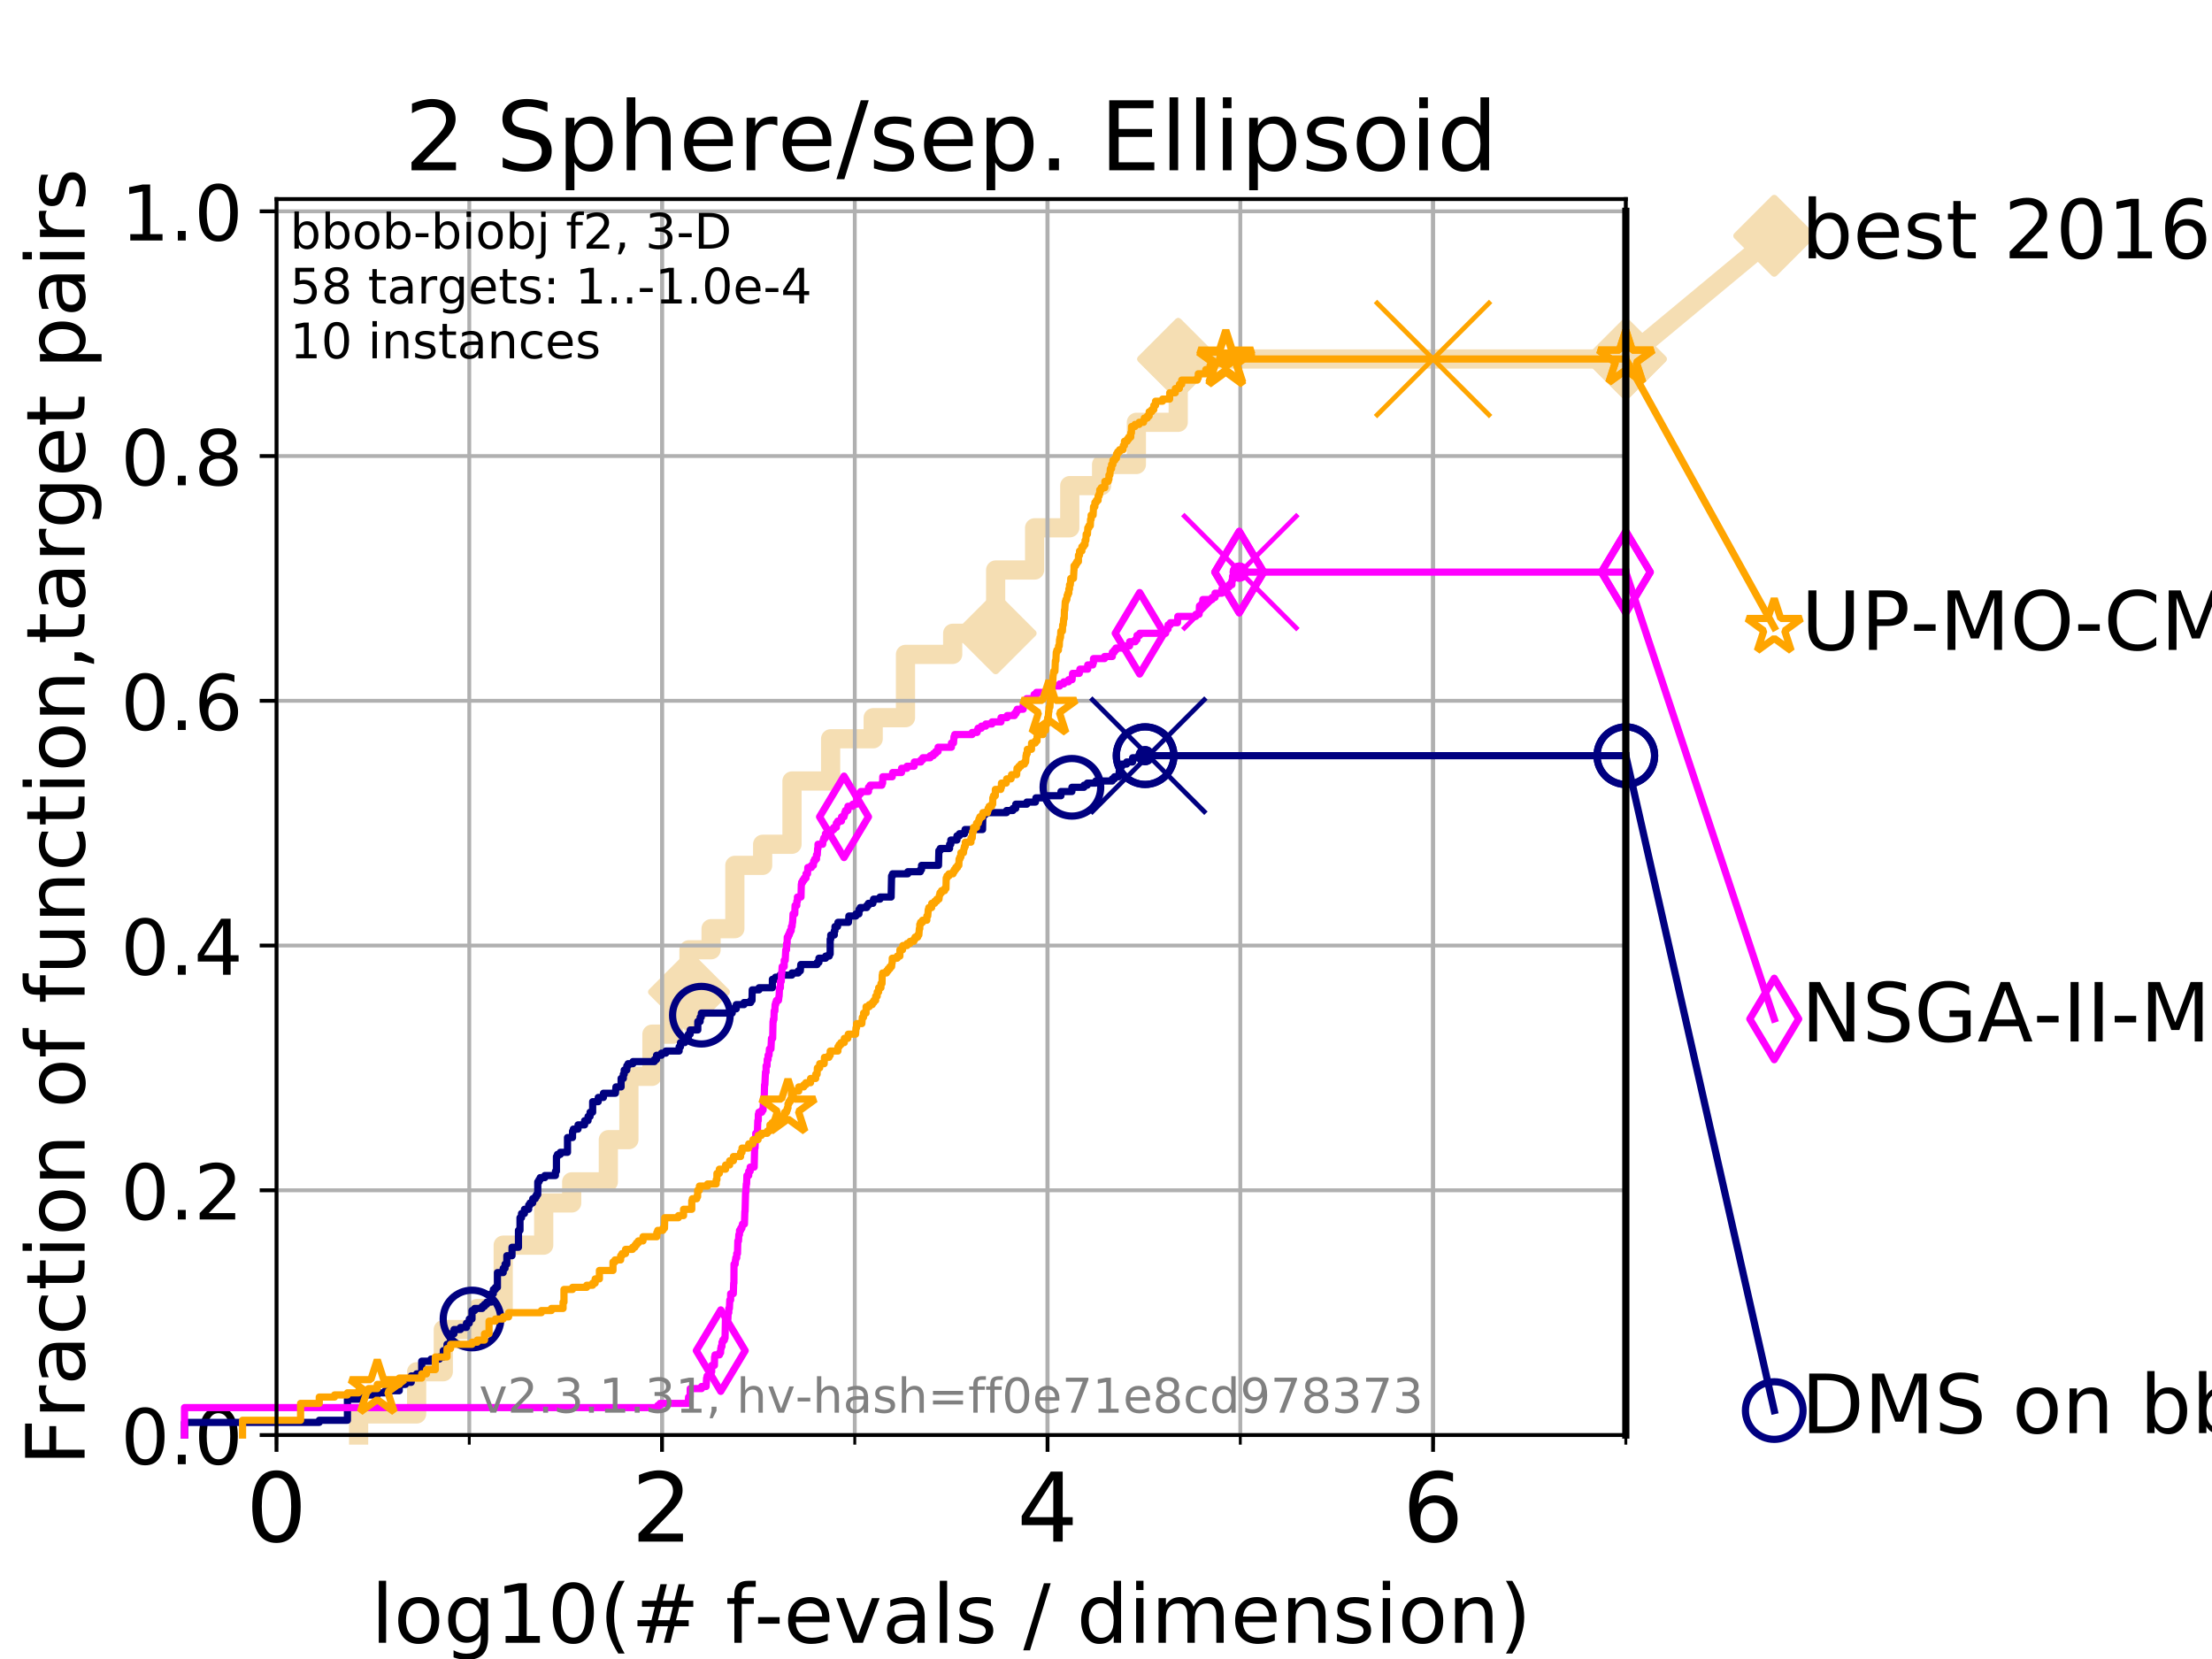 <?xml version="1.0" encoding="utf-8" standalone="no"?>
<!DOCTYPE svg PUBLIC "-//W3C//DTD SVG 1.1//EN"
  "http://www.w3.org/Graphics/SVG/1.1/DTD/svg11.dtd">
<!-- Created with matplotlib (https://matplotlib.org/) -->
<svg height="345.6pt" version="1.1" viewBox="0 0 460.8 345.6" width="460.8pt" xmlns="http://www.w3.org/2000/svg" xmlns:xlink="http://www.w3.org/1999/xlink">
 <defs>
  <style type="text/css">
*{stroke-linecap:butt;stroke-linejoin:round;}
  </style>
 </defs>
 <g id="figure_1">
  <g id="patch_1">
   <path d="M 0 345.6 
L 460.8 345.6 
L 460.8 0 
L 0 0 
z
" style="fill:#ffffff;"/>
  </g>
  <g id="axes_1">
   <g id="patch_2">
    <path d="M 57.6 298.944 
L 338.688 298.944 
L 338.688 41.472 
L 57.6 41.472 
z
" style="fill:#ffffff;"/>
   </g>
   <g id="line2d_1">
    <path d="M 74.705 298.944 
L 74.705 294.549 
L 86.793 294.549 
L 86.793 285.758 
L 92.347 285.758 
L 92.347 276.968 
L 99.418 276.968 
L 99.418 272.573 
L 104.826 272.573 
L 104.826 259.387 
L 113.264 259.387 
L 113.264 250.597 
L 119.097 250.597 
L 119.097 246.201 
L 126.729 246.201 
L 126.729 237.411 
L 131.013 237.411 
L 131.013 224.225 
L 135.813 224.225 
L 135.813 215.435 
L 140.247 215.435 
L 140.247 206.644 
L 143.528 206.644 
L 143.528 197.854 
L 148.129 197.854 
L 148.129 193.459 
L 153.081 193.459 
L 153.081 180.273 
L 158.872 180.273 
L 158.872 175.878 
L 164.986 175.878 
L 164.986 162.692 
L 173.034 162.692 
L 173.034 153.902 
L 181.902 153.902 
L 181.902 149.507 
L 188.631 149.507 
L 188.631 136.321 
L 198.463 136.321 
L 198.463 131.926 
L 207.414 131.926 
L 207.414 118.74 
L 215.529 118.74 
L 215.529 109.95 
L 222.851 109.95 
L 222.851 101.159 
L 229.482 101.159 
L 229.482 96.764 
L 236.729 96.764 
L 236.729 87.973 
L 245.444 87.973 
L 245.444 74.788 
L 338.688 74.788 
" style="fill:none;stroke:#f5deb3;stroke-linecap:square;stroke-width:4;"/>
   </g>
   <g id="line2d_2">
    <defs>
     <path d="M 0 7.778 
L 7.778 0 
L 0 -7.778 
L -7.778 0 
z
" id="mb4fdbbd50c" style="stroke:#f5deb3;stroke-linejoin:miter;stroke-width:1.5;"/>
    </defs>
    <g>
     <use style="fill:#f5deb3;stroke:#f5deb3;stroke-linejoin:miter;stroke-width:1.5;" x="143.528" xlink:href="#mb4fdbbd50c" y="206.644"/>
     <use style="fill:#f5deb3;stroke:#f5deb3;stroke-linejoin:miter;stroke-width:1.5;" x="207.414" xlink:href="#mb4fdbbd50c" y="131.926"/>
     <use style="fill:#f5deb3;stroke:#f5deb3;stroke-linejoin:miter;stroke-width:1.5;" x="245.444" xlink:href="#mb4fdbbd50c" y="74.788"/>
     <use style="fill:#f5deb3;stroke:#f5deb3;stroke-linejoin:miter;stroke-width:1.5;" x="245.444" xlink:href="#mb4fdbbd50c" y="74.788"/>
     <use style="fill:#f5deb3;stroke:#f5deb3;stroke-linejoin:miter;stroke-width:1.5;" x="338.688" xlink:href="#mb4fdbbd50c" y="74.788"/>
    </g>
   </g>
   <g id="line2d_3">
    <path style="fill:none;stroke:#f5deb3;stroke-linecap:square;stroke-width:4;"/>
    <g/>
   </g>
   <g id="line2d_4">
    <path d="M 338.688 74.788 
L 369.608 49.12 
" style="fill:none;stroke:#f5deb3;stroke-linecap:square;stroke-width:4;"/>
    <g>
     <use style="fill:#f5deb3;stroke:#f5deb3;stroke-linejoin:miter;stroke-width:1.5;" x="338.688" xlink:href="#mb4fdbbd50c" y="74.788"/>
     <use style="fill:#f5deb3;stroke:#f5deb3;stroke-linejoin:miter;stroke-width:1.5;" x="369.608" xlink:href="#mb4fdbbd50c" y="49.12"/>
    </g>
   </g>
   <g id="matplotlib.axis_1">
    <g id="xtick_1">
     <g id="line2d_5">
      <path clip-path="url(#ped6a5a4f94)" d="M 57.6 298.944 
L 57.6 41.472 
" style="fill:none;stroke:#b0b0b0;stroke-linecap:square;stroke-width:0.8;"/>
     </g>
     <g id="line2d_6">
      <defs>
       <path d="M 0 0 
L 0 3.5 
" id="maf6358126a" style="stroke:#000000;stroke-width:0.8;"/>
      </defs>
      <g>
       <use style="stroke:#000000;stroke-width:0.8;" x="57.6" xlink:href="#maf6358126a" y="298.944"/>
      </g>
     </g>
     <g id="text_1">
      <!-- 0 -->
      <defs>
       <path d="M 31.781 66.406 
Q 24.172 66.406 20.328 58.906 
Q 16.5 51.422 16.5 36.375 
Q 16.5 21.391 20.328 13.891 
Q 24.172 6.391 31.781 6.391 
Q 39.453 6.391 43.281 13.891 
Q 47.125 21.391 47.125 36.375 
Q 47.125 51.422 43.281 58.906 
Q 39.453 66.406 31.781 66.406 
z
M 31.781 74.219 
Q 44.047 74.219 50.516 64.516 
Q 56.984 54.828 56.984 36.375 
Q 56.984 17.969 50.516 8.266 
Q 44.047 -1.422 31.781 -1.422 
Q 19.531 -1.422 13.062 8.266 
Q 6.594 17.969 6.594 36.375 
Q 6.594 54.828 13.062 64.516 
Q 19.531 74.219 31.781 74.219 
z
" id="DejaVuSans-48"/>
      </defs>
      <g transform="translate(51.237 321.141)scale(0.2 -0.2)">
       <use xlink:href="#DejaVuSans-48"/>
      </g>
     </g>
    </g>
    <g id="xtick_2">
     <g id="line2d_7">
      <path clip-path="url(#ped6a5a4f94)" d="M 137.911 298.944 
L 137.911 41.472 
" style="fill:none;stroke:#b0b0b0;stroke-linecap:square;stroke-width:0.8;"/>
     </g>
     <g id="line2d_8">
      <g>
       <use style="stroke:#000000;stroke-width:0.8;" x="137.911" xlink:href="#maf6358126a" y="298.944"/>
      </g>
     </g>
     <g id="text_2">
      <!-- 2 -->
      <defs>
       <path d="M 19.188 8.297 
L 53.609 8.297 
L 53.609 0 
L 7.328 0 
L 7.328 8.297 
Q 12.938 14.109 22.625 23.891 
Q 32.328 33.688 34.812 36.531 
Q 39.547 41.844 41.422 45.531 
Q 43.312 49.219 43.312 52.781 
Q 43.312 58.594 39.234 62.25 
Q 35.156 65.922 28.609 65.922 
Q 23.969 65.922 18.812 64.312 
Q 13.672 62.703 7.812 59.422 
L 7.812 69.391 
Q 13.766 71.781 18.938 73 
Q 24.125 74.219 28.422 74.219 
Q 39.75 74.219 46.484 68.547 
Q 53.219 62.891 53.219 53.422 
Q 53.219 48.922 51.531 44.891 
Q 49.859 40.875 45.406 35.406 
Q 44.188 33.984 37.641 27.219 
Q 31.109 20.453 19.188 8.297 
z
" id="DejaVuSans-50"/>
      </defs>
      <g transform="translate(131.548 321.141)scale(0.2 -0.2)">
       <use xlink:href="#DejaVuSans-50"/>
      </g>
     </g>
    </g>
    <g id="xtick_3">
     <g id="line2d_9">
      <path clip-path="url(#ped6a5a4f94)" d="M 218.222 298.944 
L 218.222 41.472 
" style="fill:none;stroke:#b0b0b0;stroke-linecap:square;stroke-width:0.8;"/>
     </g>
     <g id="line2d_10">
      <g>
       <use style="stroke:#000000;stroke-width:0.8;" x="218.222" xlink:href="#maf6358126a" y="298.944"/>
      </g>
     </g>
     <g id="text_3">
      <!-- 4 -->
      <defs>
       <path d="M 37.797 64.312 
L 12.891 25.391 
L 37.797 25.391 
z
M 35.203 72.906 
L 47.609 72.906 
L 47.609 25.391 
L 58.016 25.391 
L 58.016 17.188 
L 47.609 17.188 
L 47.609 0 
L 37.797 0 
L 37.797 17.188 
L 4.891 17.188 
L 4.891 26.703 
z
" id="DejaVuSans-52"/>
      </defs>
      <g transform="translate(211.859 321.141)scale(0.2 -0.2)">
       <use xlink:href="#DejaVuSans-52"/>
      </g>
     </g>
    </g>
    <g id="xtick_4">
     <g id="line2d_11">
      <path clip-path="url(#ped6a5a4f94)" d="M 298.533 298.944 
L 298.533 41.472 
" style="fill:none;stroke:#b0b0b0;stroke-linecap:square;stroke-width:0.8;"/>
     </g>
     <g id="line2d_12">
      <g>
       <use style="stroke:#000000;stroke-width:0.8;" x="298.533" xlink:href="#maf6358126a" y="298.944"/>
      </g>
     </g>
     <g id="text_4">
      <!-- 6 -->
      <defs>
       <path d="M 33.016 40.375 
Q 26.375 40.375 22.484 35.828 
Q 18.609 31.297 18.609 23.391 
Q 18.609 15.531 22.484 10.953 
Q 26.375 6.391 33.016 6.391 
Q 39.656 6.391 43.531 10.953 
Q 47.406 15.531 47.406 23.391 
Q 47.406 31.297 43.531 35.828 
Q 39.656 40.375 33.016 40.375 
z
M 52.594 71.297 
L 52.594 62.312 
Q 48.875 64.062 45.094 64.984 
Q 41.312 65.922 37.594 65.922 
Q 27.828 65.922 22.672 59.328 
Q 17.531 52.734 16.797 39.406 
Q 19.672 43.656 24.016 45.922 
Q 28.375 48.188 33.594 48.188 
Q 44.578 48.188 50.953 41.516 
Q 57.328 34.859 57.328 23.391 
Q 57.328 12.156 50.688 5.359 
Q 44.047 -1.422 33.016 -1.422 
Q 20.359 -1.422 13.672 8.266 
Q 6.984 17.969 6.984 36.375 
Q 6.984 53.656 15.188 63.938 
Q 23.391 74.219 37.203 74.219 
Q 40.922 74.219 44.703 73.484 
Q 48.484 72.75 52.594 71.297 
z
" id="DejaVuSans-54"/>
      </defs>
      <g transform="translate(292.17 321.141)scale(0.2 -0.2)">
       <use xlink:href="#DejaVuSans-54"/>
      </g>
     </g>
    </g>
    <g id="xtick_5">
     <g id="line2d_13">
      <path clip-path="url(#ped6a5a4f94)" d="M 57.6 298.944 
L 57.6 41.472 
" style="fill:none;stroke:#b0b0b0;stroke-linecap:square;stroke-width:0.8;"/>
     </g>
     <g id="line2d_14">
      <defs>
       <path d="M 0 0 
L 0 2 
" id="m59bde03cb3" style="stroke:#000000;stroke-width:0.6;"/>
      </defs>
      <g>
       <use style="stroke:#000000;stroke-width:0.6;" x="57.6" xlink:href="#m59bde03cb3" y="298.944"/>
      </g>
     </g>
    </g>
    <g id="xtick_6">
     <g id="line2d_15">
      <path clip-path="url(#ped6a5a4f94)" d="M 97.755 298.944 
L 97.755 41.472 
" style="fill:none;stroke:#b0b0b0;stroke-linecap:square;stroke-width:0.8;"/>
     </g>
     <g id="line2d_16">
      <g>
       <use style="stroke:#000000;stroke-width:0.6;" x="97.755" xlink:href="#m59bde03cb3" y="298.944"/>
      </g>
     </g>
    </g>
    <g id="xtick_7">
     <g id="line2d_17">
      <path clip-path="url(#ped6a5a4f94)" d="M 137.911 298.944 
L 137.911 41.472 
" style="fill:none;stroke:#b0b0b0;stroke-linecap:square;stroke-width:0.8;"/>
     </g>
     <g id="line2d_18">
      <g>
       <use style="stroke:#000000;stroke-width:0.6;" x="137.911" xlink:href="#m59bde03cb3" y="298.944"/>
      </g>
     </g>
    </g>
    <g id="xtick_8">
     <g id="line2d_19">
      <path clip-path="url(#ped6a5a4f94)" d="M 178.066 298.944 
L 178.066 41.472 
" style="fill:none;stroke:#b0b0b0;stroke-linecap:square;stroke-width:0.8;"/>
     </g>
     <g id="line2d_20">
      <g>
       <use style="stroke:#000000;stroke-width:0.6;" x="178.066" xlink:href="#m59bde03cb3" y="298.944"/>
      </g>
     </g>
    </g>
    <g id="xtick_9">
     <g id="line2d_21">
      <path clip-path="url(#ped6a5a4f94)" d="M 218.222 298.944 
L 218.222 41.472 
" style="fill:none;stroke:#b0b0b0;stroke-linecap:square;stroke-width:0.8;"/>
     </g>
     <g id="line2d_22">
      <g>
       <use style="stroke:#000000;stroke-width:0.6;" x="218.222" xlink:href="#m59bde03cb3" y="298.944"/>
      </g>
     </g>
    </g>
    <g id="xtick_10">
     <g id="line2d_23">
      <path clip-path="url(#ped6a5a4f94)" d="M 258.377 298.944 
L 258.377 41.472 
" style="fill:none;stroke:#b0b0b0;stroke-linecap:square;stroke-width:0.8;"/>
     </g>
     <g id="line2d_24">
      <g>
       <use style="stroke:#000000;stroke-width:0.6;" x="258.377" xlink:href="#m59bde03cb3" y="298.944"/>
      </g>
     </g>
    </g>
    <g id="xtick_11">
     <g id="line2d_25">
      <path clip-path="url(#ped6a5a4f94)" d="M 298.533 298.944 
L 298.533 41.472 
" style="fill:none;stroke:#b0b0b0;stroke-linecap:square;stroke-width:0.8;"/>
     </g>
     <g id="line2d_26">
      <g>
       <use style="stroke:#000000;stroke-width:0.6;" x="298.533" xlink:href="#m59bde03cb3" y="298.944"/>
      </g>
     </g>
    </g>
    <g id="xtick_12">
     <g id="line2d_27">
      <path clip-path="url(#ped6a5a4f94)" d="M 338.688 298.944 
L 338.688 41.472 
" style="fill:none;stroke:#b0b0b0;stroke-linecap:square;stroke-width:0.8;"/>
     </g>
     <g id="line2d_28">
      <g>
       <use style="stroke:#000000;stroke-width:0.6;" x="338.688" xlink:href="#m59bde03cb3" y="298.944"/>
      </g>
     </g>
    </g>
    <g id="text_5">
     <!-- log10(# f-evals / dimension) -->
     <defs>
      <path d="M 9.422 75.984 
L 18.406 75.984 
L 18.406 0 
L 9.422 0 
z
" id="DejaVuSans-108"/>
      <path d="M 30.609 48.391 
Q 23.391 48.391 19.188 42.75 
Q 14.984 37.109 14.984 27.297 
Q 14.984 17.484 19.156 11.844 
Q 23.344 6.203 30.609 6.203 
Q 37.797 6.203 41.984 11.859 
Q 46.188 17.531 46.188 27.297 
Q 46.188 37.016 41.984 42.703 
Q 37.797 48.391 30.609 48.391 
z
M 30.609 56 
Q 42.328 56 49.016 48.375 
Q 55.719 40.766 55.719 27.297 
Q 55.719 13.875 49.016 6.219 
Q 42.328 -1.422 30.609 -1.422 
Q 18.844 -1.422 12.172 6.219 
Q 5.516 13.875 5.516 27.297 
Q 5.516 40.766 12.172 48.375 
Q 18.844 56 30.609 56 
z
" id="DejaVuSans-111"/>
      <path d="M 45.406 27.984 
Q 45.406 37.75 41.375 43.109 
Q 37.359 48.484 30.078 48.484 
Q 22.859 48.484 18.828 43.109 
Q 14.797 37.75 14.797 27.984 
Q 14.797 18.266 18.828 12.891 
Q 22.859 7.516 30.078 7.516 
Q 37.359 7.516 41.375 12.891 
Q 45.406 18.266 45.406 27.984 
z
M 54.391 6.781 
Q 54.391 -7.172 48.188 -13.984 
Q 42 -20.797 29.203 -20.797 
Q 24.469 -20.797 20.266 -20.094 
Q 16.062 -19.391 12.109 -17.922 
L 12.109 -9.188 
Q 16.062 -11.328 19.922 -12.344 
Q 23.781 -13.375 27.781 -13.375 
Q 36.625 -13.375 41.016 -8.766 
Q 45.406 -4.156 45.406 5.172 
L 45.406 9.625 
Q 42.625 4.781 38.281 2.391 
Q 33.938 0 27.875 0 
Q 17.828 0 11.672 7.656 
Q 5.516 15.328 5.516 27.984 
Q 5.516 40.672 11.672 48.328 
Q 17.828 56 27.875 56 
Q 33.938 56 38.281 53.609 
Q 42.625 51.219 45.406 46.391 
L 45.406 54.688 
L 54.391 54.688 
z
" id="DejaVuSans-103"/>
      <path d="M 12.406 8.297 
L 28.516 8.297 
L 28.516 63.922 
L 10.984 60.406 
L 10.984 69.391 
L 28.422 72.906 
L 38.281 72.906 
L 38.281 8.297 
L 54.391 8.297 
L 54.391 0 
L 12.406 0 
z
" id="DejaVuSans-49"/>
      <path d="M 31 75.875 
Q 24.469 64.656 21.281 53.656 
Q 18.109 42.672 18.109 31.391 
Q 18.109 20.125 21.312 9.062 
Q 24.516 -2 31 -13.188 
L 23.188 -13.188 
Q 15.875 -1.703 12.234 9.375 
Q 8.594 20.453 8.594 31.391 
Q 8.594 42.281 12.203 53.312 
Q 15.828 64.359 23.188 75.875 
z
" id="DejaVuSans-40"/>
      <path d="M 51.125 44 
L 36.922 44 
L 32.812 27.688 
L 47.125 27.688 
z
M 43.797 71.781 
L 38.719 51.516 
L 52.984 51.516 
L 58.109 71.781 
L 65.922 71.781 
L 60.891 51.516 
L 76.125 51.516 
L 76.125 44 
L 58.984 44 
L 54.984 27.688 
L 70.516 27.688 
L 70.516 20.219 
L 53.078 20.219 
L 48 0 
L 40.188 0 
L 45.219 20.219 
L 30.906 20.219 
L 25.875 0 
L 18.016 0 
L 23.094 20.219 
L 7.719 20.219 
L 7.719 27.688 
L 24.906 27.688 
L 29 44 
L 13.281 44 
L 13.281 51.516 
L 30.906 51.516 
L 35.891 71.781 
z
" id="DejaVuSans-35"/>
      <path id="DejaVuSans-32"/>
      <path d="M 37.109 75.984 
L 37.109 68.5 
L 28.516 68.5 
Q 23.688 68.5 21.797 66.547 
Q 19.922 64.594 19.922 59.516 
L 19.922 54.688 
L 34.719 54.688 
L 34.719 47.703 
L 19.922 47.703 
L 19.922 0 
L 10.891 0 
L 10.891 47.703 
L 2.297 47.703 
L 2.297 54.688 
L 10.891 54.688 
L 10.891 58.5 
Q 10.891 67.625 15.141 71.797 
Q 19.391 75.984 28.609 75.984 
z
" id="DejaVuSans-102"/>
      <path d="M 4.891 31.391 
L 31.203 31.391 
L 31.203 23.391 
L 4.891 23.391 
z
" id="DejaVuSans-45"/>
      <path d="M 56.203 29.594 
L 56.203 25.203 
L 14.891 25.203 
Q 15.484 15.922 20.484 11.062 
Q 25.484 6.203 34.422 6.203 
Q 39.594 6.203 44.453 7.469 
Q 49.312 8.734 54.109 11.281 
L 54.109 2.781 
Q 49.266 0.734 44.188 -0.344 
Q 39.109 -1.422 33.891 -1.422 
Q 20.797 -1.422 13.156 6.188 
Q 5.516 13.812 5.516 26.812 
Q 5.516 40.234 12.766 48.109 
Q 20.016 56 32.328 56 
Q 43.359 56 49.781 48.891 
Q 56.203 41.797 56.203 29.594 
z
M 47.219 32.234 
Q 47.125 39.594 43.094 43.984 
Q 39.062 48.391 32.422 48.391 
Q 24.906 48.391 20.391 44.141 
Q 15.875 39.891 15.188 32.172 
z
" id="DejaVuSans-101"/>
      <path d="M 2.984 54.688 
L 12.5 54.688 
L 29.594 8.797 
L 46.688 54.688 
L 56.203 54.688 
L 35.688 0 
L 23.484 0 
z
" id="DejaVuSans-118"/>
      <path d="M 34.281 27.484 
Q 23.391 27.484 19.188 25 
Q 14.984 22.516 14.984 16.5 
Q 14.984 11.719 18.141 8.906 
Q 21.297 6.109 26.703 6.109 
Q 34.188 6.109 38.703 11.406 
Q 43.219 16.703 43.219 25.484 
L 43.219 27.484 
z
M 52.203 31.203 
L 52.203 0 
L 43.219 0 
L 43.219 8.297 
Q 40.141 3.328 35.547 0.953 
Q 30.953 -1.422 24.312 -1.422 
Q 15.922 -1.422 10.953 3.297 
Q 6 8.016 6 15.922 
Q 6 25.141 12.172 29.828 
Q 18.359 34.516 30.609 34.516 
L 43.219 34.516 
L 43.219 35.406 
Q 43.219 41.609 39.141 45 
Q 35.062 48.391 27.688 48.391 
Q 23 48.391 18.547 47.266 
Q 14.109 46.141 10.016 43.891 
L 10.016 52.203 
Q 14.938 54.109 19.578 55.047 
Q 24.219 56 28.609 56 
Q 40.484 56 46.344 49.844 
Q 52.203 43.703 52.203 31.203 
z
" id="DejaVuSans-97"/>
      <path d="M 44.281 53.078 
L 44.281 44.578 
Q 40.484 46.531 36.375 47.5 
Q 32.281 48.484 27.875 48.484 
Q 21.188 48.484 17.844 46.438 
Q 14.5 44.391 14.5 40.281 
Q 14.5 37.156 16.891 35.375 
Q 19.281 33.594 26.516 31.984 
L 29.594 31.297 
Q 39.156 29.25 43.188 25.516 
Q 47.219 21.781 47.219 15.094 
Q 47.219 7.469 41.188 3.016 
Q 35.156 -1.422 24.609 -1.422 
Q 20.219 -1.422 15.453 -0.562 
Q 10.688 0.297 5.422 2 
L 5.422 11.281 
Q 10.406 8.688 15.234 7.391 
Q 20.062 6.109 24.812 6.109 
Q 31.156 6.109 34.562 8.281 
Q 37.984 10.453 37.984 14.406 
Q 37.984 18.062 35.516 20.016 
Q 33.062 21.969 24.703 23.781 
L 21.578 24.516 
Q 13.234 26.266 9.516 29.906 
Q 5.812 33.547 5.812 39.891 
Q 5.812 47.609 11.281 51.797 
Q 16.75 56 26.812 56 
Q 31.781 56 36.172 55.266 
Q 40.578 54.547 44.281 53.078 
z
" id="DejaVuSans-115"/>
      <path d="M 25.391 72.906 
L 33.688 72.906 
L 8.297 -9.281 
L 0 -9.281 
z
" id="DejaVuSans-47"/>
      <path d="M 45.406 46.391 
L 45.406 75.984 
L 54.391 75.984 
L 54.391 0 
L 45.406 0 
L 45.406 8.203 
Q 42.578 3.328 38.25 0.953 
Q 33.938 -1.422 27.875 -1.422 
Q 17.969 -1.422 11.734 6.484 
Q 5.516 14.406 5.516 27.297 
Q 5.516 40.188 11.734 48.094 
Q 17.969 56 27.875 56 
Q 33.938 56 38.25 53.625 
Q 42.578 51.266 45.406 46.391 
z
M 14.797 27.297 
Q 14.797 17.391 18.875 11.75 
Q 22.953 6.109 30.078 6.109 
Q 37.203 6.109 41.297 11.75 
Q 45.406 17.391 45.406 27.297 
Q 45.406 37.203 41.297 42.844 
Q 37.203 48.484 30.078 48.484 
Q 22.953 48.484 18.875 42.844 
Q 14.797 37.203 14.797 27.297 
z
" id="DejaVuSans-100"/>
      <path d="M 9.422 54.688 
L 18.406 54.688 
L 18.406 0 
L 9.422 0 
z
M 9.422 75.984 
L 18.406 75.984 
L 18.406 64.594 
L 9.422 64.594 
z
" id="DejaVuSans-105"/>
      <path d="M 52 44.188 
Q 55.375 50.25 60.062 53.125 
Q 64.75 56 71.094 56 
Q 79.641 56 84.281 50.016 
Q 88.922 44.047 88.922 33.016 
L 88.922 0 
L 79.891 0 
L 79.891 32.719 
Q 79.891 40.578 77.094 44.375 
Q 74.312 48.188 68.609 48.188 
Q 61.625 48.188 57.562 43.547 
Q 53.516 38.922 53.516 30.906 
L 53.516 0 
L 44.484 0 
L 44.484 32.719 
Q 44.484 40.625 41.703 44.406 
Q 38.922 48.188 33.109 48.188 
Q 26.219 48.188 22.156 43.531 
Q 18.109 38.875 18.109 30.906 
L 18.109 0 
L 9.078 0 
L 9.078 54.688 
L 18.109 54.688 
L 18.109 46.188 
Q 21.188 51.219 25.484 53.609 
Q 29.781 56 35.688 56 
Q 41.656 56 45.828 52.969 
Q 50 49.953 52 44.188 
z
" id="DejaVuSans-109"/>
      <path d="M 54.891 33.016 
L 54.891 0 
L 45.906 0 
L 45.906 32.719 
Q 45.906 40.484 42.875 44.328 
Q 39.844 48.188 33.797 48.188 
Q 26.516 48.188 22.312 43.547 
Q 18.109 38.922 18.109 30.906 
L 18.109 0 
L 9.078 0 
L 9.078 54.688 
L 18.109 54.688 
L 18.109 46.188 
Q 21.344 51.125 25.703 53.562 
Q 30.078 56 35.797 56 
Q 45.219 56 50.047 50.172 
Q 54.891 44.344 54.891 33.016 
z
" id="DejaVuSans-110"/>
      <path d="M 8.016 75.875 
L 15.828 75.875 
Q 23.141 64.359 26.781 53.312 
Q 30.422 42.281 30.422 31.391 
Q 30.422 20.453 26.781 9.375 
Q 23.141 -1.703 15.828 -13.188 
L 8.016 -13.188 
Q 14.5 -2 17.703 9.062 
Q 20.906 20.125 20.906 31.391 
Q 20.906 42.672 17.703 53.656 
Q 14.5 64.656 8.016 75.875 
z
" id="DejaVuSans-41"/>
     </defs>
     <g transform="translate(77.303 342.218)scale(0.17 -0.17)">
      <use xlink:href="#DejaVuSans-108"/>
      <use x="27.783" xlink:href="#DejaVuSans-111"/>
      <use x="88.965" xlink:href="#DejaVuSans-103"/>
      <use x="152.441" xlink:href="#DejaVuSans-49"/>
      <use x="216.064" xlink:href="#DejaVuSans-48"/>
      <use x="279.688" xlink:href="#DejaVuSans-40"/>
      <use x="318.701" xlink:href="#DejaVuSans-35"/>
      <use x="402.49" xlink:href="#DejaVuSans-32"/>
      <use x="434.277" xlink:href="#DejaVuSans-102"/>
      <use x="469.404" xlink:href="#DejaVuSans-45"/>
      <use x="505.488" xlink:href="#DejaVuSans-101"/>
      <use x="567.012" xlink:href="#DejaVuSans-118"/>
      <use x="626.191" xlink:href="#DejaVuSans-97"/>
      <use x="687.471" xlink:href="#DejaVuSans-108"/>
      <use x="715.254" xlink:href="#DejaVuSans-115"/>
      <use x="767.354" xlink:href="#DejaVuSans-32"/>
      <use x="799.141" xlink:href="#DejaVuSans-47"/>
      <use x="832.832" xlink:href="#DejaVuSans-32"/>
      <use x="864.619" xlink:href="#DejaVuSans-100"/>
      <use x="928.096" xlink:href="#DejaVuSans-105"/>
      <use x="955.879" xlink:href="#DejaVuSans-109"/>
      <use x="1053.291" xlink:href="#DejaVuSans-101"/>
      <use x="1114.814" xlink:href="#DejaVuSans-110"/>
      <use x="1178.193" xlink:href="#DejaVuSans-115"/>
      <use x="1230.293" xlink:href="#DejaVuSans-105"/>
      <use x="1258.076" xlink:href="#DejaVuSans-111"/>
      <use x="1319.258" xlink:href="#DejaVuSans-110"/>
      <use x="1382.637" xlink:href="#DejaVuSans-41"/>
     </g>
    </g>
   </g>
   <g id="matplotlib.axis_2">
    <g id="ytick_1">
     <g id="line2d_29">
      <path clip-path="url(#ped6a5a4f94)" d="M 57.6 298.944 
L 338.688 298.944 
" style="fill:none;stroke:#b0b0b0;stroke-linecap:square;stroke-width:0.8;"/>
     </g>
     <g id="line2d_30">
      <defs>
       <path d="M 0 0 
L -3.5 0 
" id="m13e5421204" style="stroke:#000000;stroke-width:0.8;"/>
      </defs>
      <g>
       <use style="stroke:#000000;stroke-width:0.8;" x="57.6" xlink:href="#m13e5421204" y="298.944"/>
      </g>
     </g>
     <g id="text_6">
      <!-- 0.0 -->
      <defs>
       <path d="M 10.688 12.406 
L 21 12.406 
L 21 0 
L 10.688 0 
z
" id="DejaVuSans-46"/>
      </defs>
      <g transform="translate(25.155 305.023)scale(0.16 -0.16)">
       <use xlink:href="#DejaVuSans-48"/>
       <use x="63.623" xlink:href="#DejaVuSans-46"/>
       <use x="95.41" xlink:href="#DejaVuSans-48"/>
      </g>
     </g>
    </g>
    <g id="ytick_2">
     <g id="line2d_31">
      <path clip-path="url(#ped6a5a4f94)" d="M 57.6 247.959 
L 338.688 247.959 
" style="fill:none;stroke:#b0b0b0;stroke-linecap:square;stroke-width:0.8;"/>
     </g>
     <g id="line2d_32">
      <g>
       <use style="stroke:#000000;stroke-width:0.8;" x="57.6" xlink:href="#m13e5421204" y="247.959"/>
      </g>
     </g>
     <g id="text_7">
      <!-- 0.2 -->
      <g transform="translate(25.155 254.038)scale(0.16 -0.16)">
       <use xlink:href="#DejaVuSans-48"/>
       <use x="63.623" xlink:href="#DejaVuSans-46"/>
       <use x="95.41" xlink:href="#DejaVuSans-50"/>
      </g>
     </g>
    </g>
    <g id="ytick_3">
     <g id="line2d_33">
      <path clip-path="url(#ped6a5a4f94)" d="M 57.6 196.975 
L 338.688 196.975 
" style="fill:none;stroke:#b0b0b0;stroke-linecap:square;stroke-width:0.8;"/>
     </g>
     <g id="line2d_34">
      <g>
       <use style="stroke:#000000;stroke-width:0.8;" x="57.6" xlink:href="#m13e5421204" y="196.975"/>
      </g>
     </g>
     <g id="text_8">
      <!-- 0.4 -->
      <g transform="translate(25.155 203.054)scale(0.16 -0.16)">
       <use xlink:href="#DejaVuSans-48"/>
       <use x="63.623" xlink:href="#DejaVuSans-46"/>
       <use x="95.41" xlink:href="#DejaVuSans-52"/>
      </g>
     </g>
    </g>
    <g id="ytick_4">
     <g id="line2d_35">
      <path clip-path="url(#ped6a5a4f94)" d="M 57.6 145.99 
L 338.688 145.99 
" style="fill:none;stroke:#b0b0b0;stroke-linecap:square;stroke-width:0.8;"/>
     </g>
     <g id="line2d_36">
      <g>
       <use style="stroke:#000000;stroke-width:0.8;" x="57.6" xlink:href="#m13e5421204" y="145.99"/>
      </g>
     </g>
     <g id="text_9">
      <!-- 0.6 -->
      <g transform="translate(25.155 152.069)scale(0.16 -0.16)">
       <use xlink:href="#DejaVuSans-48"/>
       <use x="63.623" xlink:href="#DejaVuSans-46"/>
       <use x="95.41" xlink:href="#DejaVuSans-54"/>
      </g>
     </g>
    </g>
    <g id="ytick_5">
     <g id="line2d_37">
      <path clip-path="url(#ped6a5a4f94)" d="M 57.6 95.006 
L 338.688 95.006 
" style="fill:none;stroke:#b0b0b0;stroke-linecap:square;stroke-width:0.8;"/>
     </g>
     <g id="line2d_38">
      <g>
       <use style="stroke:#000000;stroke-width:0.8;" x="57.6" xlink:href="#m13e5421204" y="95.006"/>
      </g>
     </g>
     <g id="text_10">
      <!-- 0.8 -->
      <defs>
       <path d="M 31.781 34.625 
Q 24.75 34.625 20.719 30.859 
Q 16.703 27.094 16.703 20.516 
Q 16.703 13.922 20.719 10.156 
Q 24.75 6.391 31.781 6.391 
Q 38.812 6.391 42.859 10.172 
Q 46.922 13.969 46.922 20.516 
Q 46.922 27.094 42.891 30.859 
Q 38.875 34.625 31.781 34.625 
z
M 21.922 38.812 
Q 15.578 40.375 12.031 44.719 
Q 8.5 49.078 8.5 55.328 
Q 8.5 64.062 14.719 69.141 
Q 20.953 74.219 31.781 74.219 
Q 42.672 74.219 48.875 69.141 
Q 55.078 64.062 55.078 55.328 
Q 55.078 49.078 51.531 44.719 
Q 48 40.375 41.703 38.812 
Q 48.828 37.156 52.797 32.312 
Q 56.781 27.484 56.781 20.516 
Q 56.781 9.906 50.312 4.234 
Q 43.844 -1.422 31.781 -1.422 
Q 19.734 -1.422 13.25 4.234 
Q 6.781 9.906 6.781 20.516 
Q 6.781 27.484 10.781 32.312 
Q 14.797 37.156 21.922 38.812 
z
M 18.312 54.391 
Q 18.312 48.734 21.844 45.562 
Q 25.391 42.391 31.781 42.391 
Q 38.141 42.391 41.719 45.562 
Q 45.312 48.734 45.312 54.391 
Q 45.312 60.062 41.719 63.234 
Q 38.141 66.406 31.781 66.406 
Q 25.391 66.406 21.844 63.234 
Q 18.312 60.062 18.312 54.391 
z
" id="DejaVuSans-56"/>
      </defs>
      <g transform="translate(25.155 101.085)scale(0.16 -0.16)">
       <use xlink:href="#DejaVuSans-48"/>
       <use x="63.623" xlink:href="#DejaVuSans-46"/>
       <use x="95.41" xlink:href="#DejaVuSans-56"/>
      </g>
     </g>
    </g>
    <g id="ytick_6">
     <g id="line2d_39">
      <path clip-path="url(#ped6a5a4f94)" d="M 57.6 44.021 
L 338.688 44.021 
" style="fill:none;stroke:#b0b0b0;stroke-linecap:square;stroke-width:0.8;"/>
     </g>
     <g id="line2d_40">
      <g>
       <use style="stroke:#000000;stroke-width:0.8;" x="57.6" xlink:href="#m13e5421204" y="44.021"/>
      </g>
     </g>
     <g id="text_11">
      <!-- 1.0 -->
      <g transform="translate(25.155 50.1)scale(0.16 -0.16)">
       <use xlink:href="#DejaVuSans-49"/>
       <use x="63.623" xlink:href="#DejaVuSans-46"/>
       <use x="95.41" xlink:href="#DejaVuSans-48"/>
      </g>
     </g>
    </g>
    <g id="text_12">
     <!-- Fraction of function,target pairs -->
     <defs>
      <path d="M 9.812 72.906 
L 51.703 72.906 
L 51.703 64.594 
L 19.672 64.594 
L 19.672 43.109 
L 48.578 43.109 
L 48.578 34.812 
L 19.672 34.812 
L 19.672 0 
L 9.812 0 
z
" id="DejaVuSans-70"/>
      <path d="M 41.109 46.297 
Q 39.594 47.172 37.812 47.578 
Q 36.031 48 33.891 48 
Q 26.266 48 22.188 43.047 
Q 18.109 38.094 18.109 28.812 
L 18.109 0 
L 9.078 0 
L 9.078 54.688 
L 18.109 54.688 
L 18.109 46.188 
Q 20.953 51.172 25.484 53.578 
Q 30.031 56 36.531 56 
Q 37.453 56 38.578 55.875 
Q 39.703 55.766 41.062 55.516 
z
" id="DejaVuSans-114"/>
      <path d="M 48.781 52.594 
L 48.781 44.188 
Q 44.969 46.297 41.141 47.344 
Q 37.312 48.391 33.406 48.391 
Q 24.656 48.391 19.812 42.844 
Q 14.984 37.312 14.984 27.297 
Q 14.984 17.281 19.812 11.734 
Q 24.656 6.203 33.406 6.203 
Q 37.312 6.203 41.141 7.25 
Q 44.969 8.297 48.781 10.406 
L 48.781 2.094 
Q 45.016 0.344 40.984 -0.531 
Q 36.969 -1.422 32.422 -1.422 
Q 20.062 -1.422 12.781 6.344 
Q 5.516 14.109 5.516 27.297 
Q 5.516 40.672 12.859 48.328 
Q 20.219 56 33.016 56 
Q 37.156 56 41.109 55.141 
Q 45.062 54.297 48.781 52.594 
z
" id="DejaVuSans-99"/>
      <path d="M 18.312 70.219 
L 18.312 54.688 
L 36.812 54.688 
L 36.812 47.703 
L 18.312 47.703 
L 18.312 18.016 
Q 18.312 11.328 20.141 9.422 
Q 21.969 7.516 27.594 7.516 
L 36.812 7.516 
L 36.812 0 
L 27.594 0 
Q 17.188 0 13.234 3.875 
Q 9.281 7.766 9.281 18.016 
L 9.281 47.703 
L 2.688 47.703 
L 2.688 54.688 
L 9.281 54.688 
L 9.281 70.219 
z
" id="DejaVuSans-116"/>
      <path d="M 8.5 21.578 
L 8.5 54.688 
L 17.484 54.688 
L 17.484 21.922 
Q 17.484 14.156 20.5 10.266 
Q 23.531 6.391 29.594 6.391 
Q 36.859 6.391 41.078 11.031 
Q 45.312 15.672 45.312 23.688 
L 45.312 54.688 
L 54.297 54.688 
L 54.297 0 
L 45.312 0 
L 45.312 8.406 
Q 42.047 3.422 37.719 1 
Q 33.406 -1.422 27.688 -1.422 
Q 18.266 -1.422 13.375 4.438 
Q 8.5 10.297 8.5 21.578 
z
M 31.109 56 
z
" id="DejaVuSans-117"/>
      <path d="M 11.719 12.406 
L 22.016 12.406 
L 22.016 4 
L 14.016 -11.625 
L 7.719 -11.625 
L 11.719 4 
z
" id="DejaVuSans-44"/>
      <path d="M 18.109 8.203 
L 18.109 -20.797 
L 9.078 -20.797 
L 9.078 54.688 
L 18.109 54.688 
L 18.109 46.391 
Q 20.953 51.266 25.266 53.625 
Q 29.594 56 35.594 56 
Q 45.562 56 51.781 48.094 
Q 58.016 40.188 58.016 27.297 
Q 58.016 14.406 51.781 6.484 
Q 45.562 -1.422 35.594 -1.422 
Q 29.594 -1.422 25.266 0.953 
Q 20.953 3.328 18.109 8.203 
z
M 48.688 27.297 
Q 48.688 37.203 44.609 42.844 
Q 40.531 48.484 33.406 48.484 
Q 26.266 48.484 22.188 42.844 
Q 18.109 37.203 18.109 27.297 
Q 18.109 17.391 22.188 11.75 
Q 26.266 6.109 33.406 6.109 
Q 40.531 6.109 44.609 11.75 
Q 48.688 17.391 48.688 27.297 
z
" id="DejaVuSans-112"/>
     </defs>
     <g transform="translate(17.62 305.347)rotate(-90)scale(0.17 -0.17)">
      <use xlink:href="#DejaVuSans-70"/>
      <use x="57.41" xlink:href="#DejaVuSans-114"/>
      <use x="98.523" xlink:href="#DejaVuSans-97"/>
      <use x="159.803" xlink:href="#DejaVuSans-99"/>
      <use x="214.783" xlink:href="#DejaVuSans-116"/>
      <use x="253.992" xlink:href="#DejaVuSans-105"/>
      <use x="281.775" xlink:href="#DejaVuSans-111"/>
      <use x="342.957" xlink:href="#DejaVuSans-110"/>
      <use x="406.336" xlink:href="#DejaVuSans-32"/>
      <use x="438.123" xlink:href="#DejaVuSans-111"/>
      <use x="499.305" xlink:href="#DejaVuSans-102"/>
      <use x="534.51" xlink:href="#DejaVuSans-32"/>
      <use x="566.297" xlink:href="#DejaVuSans-102"/>
      <use x="601.502" xlink:href="#DejaVuSans-117"/>
      <use x="664.881" xlink:href="#DejaVuSans-110"/>
      <use x="728.26" xlink:href="#DejaVuSans-99"/>
      <use x="783.24" xlink:href="#DejaVuSans-116"/>
      <use x="822.449" xlink:href="#DejaVuSans-105"/>
      <use x="850.232" xlink:href="#DejaVuSans-111"/>
      <use x="911.414" xlink:href="#DejaVuSans-110"/>
      <use x="974.793" xlink:href="#DejaVuSans-44"/>
      <use x="1006.58" xlink:href="#DejaVuSans-116"/>
      <use x="1045.789" xlink:href="#DejaVuSans-97"/>
      <use x="1107.068" xlink:href="#DejaVuSans-114"/>
      <use x="1148.166" xlink:href="#DejaVuSans-103"/>
      <use x="1211.643" xlink:href="#DejaVuSans-101"/>
      <use x="1273.166" xlink:href="#DejaVuSans-116"/>
      <use x="1312.375" xlink:href="#DejaVuSans-32"/>
      <use x="1344.162" xlink:href="#DejaVuSans-112"/>
      <use x="1407.639" xlink:href="#DejaVuSans-97"/>
      <use x="1468.918" xlink:href="#DejaVuSans-105"/>
      <use x="1496.701" xlink:href="#DejaVuSans-114"/>
      <use x="1537.814" xlink:href="#DejaVuSans-115"/>
     </g>
    </g>
   </g>
   <g id="line2d_41">
    <defs>
     <path d="M 0 1.5 
C 0.398 1.5 0.779 1.342 1.061 1.061 
C 1.342 0.779 1.5 0.398 1.5 0 
C 1.5 -0.398 1.342 -0.779 1.061 -1.061 
C 0.779 -1.342 0.398 -1.5 0 -1.5 
C -0.398 -1.5 -0.779 -1.342 -1.061 -1.061 
C -1.342 -0.779 -1.5 -0.398 -1.5 0 
C -1.5 0.398 -1.342 0.779 -1.061 1.061 
C -0.779 1.342 -0.398 1.5 0 1.5 
z
" id="mf7dee7a58f" style="stroke:#f5deb3;"/>
    </defs>
    <g>
     <use style="fill:#f5deb3;stroke:#f5deb3;" x="245.444" xlink:href="#mf7dee7a58f" y="74.788"/>
     <use style="fill:#f5deb3;stroke:#f5deb3;" x="245.444" xlink:href="#mf7dee7a58f" y="74.788"/>
    </g>
   </g>
   <g id="line2d_42">
    <defs>
     <path d="M 0 1.5 
C 0.398 1.5 0.779 1.342 1.061 1.061 
C 1.342 0.779 1.5 0.398 1.5 0 
C 1.5 -0.398 1.342 -0.779 1.061 -1.061 
C 0.779 -1.342 0.398 -1.5 0 -1.5 
C -0.398 -1.5 -0.779 -1.342 -1.061 -1.061 
C -1.342 -0.779 -1.5 -0.398 -1.5 0 
C -1.5 0.398 -1.342 0.779 -1.061 1.061 
C -0.779 1.342 -0.398 1.5 0 1.5 
z
" id="me04f48a4a6" style="stroke:#000080;"/>
    </defs>
    <g>
     <use style="fill:#000080;stroke:#000080;" x="238.548" xlink:href="#me04f48a4a6" y="157.418"/>
     <use style="fill:#000080;stroke:#000080;" x="238.548" xlink:href="#me04f48a4a6" y="157.418"/>
    </g>
   </g>
   <g id="line2d_43">
    <path d="M 38.441 298.944 
L 38.441 296.307 
L 66.508 296.307 
L 66.508 295.867 
L 72.376 295.867 
L 72.376 291.472 
L 74.705 291.472 
L 74.705 290.593 
L 78.596 290.593 
L 78.596 290.154 
L 80.259 290.154 
L 80.259 289.714 
L 83.172 289.714 
L 83.172 288.395 
L 84.464 288.395 
L 84.464 287.956 
L 85.667 287.956 
L 85.667 286.637 
L 86.793 286.637 
L 86.793 286.198 
L 87.85 286.198 
L 87.85 283.561 
L 89.79 283.561 
L 89.79 283.121 
L 91.535 283.121 
L 91.535 282.682 
L 92.347 282.682 
L 92.347 281.363 
L 93.122 281.363 
L 93.122 280.045 
L 93.864 280.045 
L 93.864 277.847 
L 94.576 277.847 
L 94.576 276.968 
L 95.918 276.968 
L 95.918 276.528 
L 97.164 276.528 
L 97.164 275.649 
L 97.755 275.649 
L 97.755 274.77 
L 98.327 274.77 
L 98.327 273.012 
L 98.881 273.012 
L 98.881 272.573 
L 100.444 272.573 
L 100.444 272.133 
L 100.935 272.133 
L 100.935 271.694 
L 101.413 271.694 
L 101.413 271.254 
L 102.331 271.254 
L 102.331 269.496 
L 102.772 269.496 
L 102.772 268.617 
L 103.203 268.617 
L 103.203 268.177 
L 103.623 268.177 
L 103.623 265.101 
L 104.826 265.101 
L 104.826 264.222 
L 105.21 264.222 
L 105.21 263.343 
L 105.585 263.343 
L 105.585 261.585 
L 106.664 261.585 
L 106.664 259.827 
L 108.006 259.827 
L 108.006 256.31 
L 108.326 256.31 
L 108.326 253.673 
L 108.64 253.673 
L 108.64 252.794 
L 109.252 252.794 
L 109.252 251.915 
L 110.132 251.915 
L 110.132 251.036 
L 110.415 251.036 
L 110.415 250.597 
L 110.969 250.597 
L 110.969 249.718 
L 111.506 249.718 
L 111.506 249.278 
L 111.768 249.278 
L 111.768 248.838 
L 112.026 248.838 
L 112.026 246.201 
L 112.281 246.201 
L 112.281 245.762 
L 112.532 245.762 
L 112.532 245.322 
L 113.501 245.322 
L 113.501 244.883 
L 115.711 244.883 
L 115.711 244.004 
L 115.918 244.004 
L 115.918 240.927 
L 116.122 240.927 
L 116.122 240.488 
L 116.72 240.488 
L 116.72 240.048 
L 118.221 240.048 
L 118.221 236.971 
L 119.267 236.971 
L 119.267 235.653 
L 119.436 235.653 
L 119.436 235.213 
L 120.414 235.213 
L 120.414 234.334 
L 121.785 234.334 
L 121.785 233.455 
L 122.503 233.455 
L 122.503 232.576 
L 122.92 232.576 
L 122.92 231.697 
L 123.461 231.697 
L 123.461 229.5 
L 124.62 229.5 
L 124.62 228.62 
L 125.706 228.62 
L 125.706 227.741 
L 128.21 227.741 
L 128.311 226.423 
L 129.386 226.423 
L 129.386 224.665 
L 129.853 224.665 
L 129.853 223.786 
L 130.037 223.786 
L 130.037 222.907 
L 130.576 222.907 
L 130.576 222.028 
L 130.84 222.028 
L 130.84 221.588 
L 131.856 221.588 
L 131.856 221.149 
L 136.33 221.149 
L 136.33 220.709 
L 136.77 220.709 
L 136.77 219.83 
L 137.794 219.83 
L 137.794 219.391 
L 138.706 219.391 
L 138.706 218.951 
L 141.474 218.951 
L 141.474 218.072 
L 141.756 218.072 
L 141.756 217.193 
L 142.664 217.193 
L 142.664 216.314 
L 143.401 216.314 
L 143.401 215.435 
L 143.779 215.435 
L 143.779 214.556 
L 145.365 214.556 
L 145.365 212.798 
L 145.851 212.798 
L 145.851 211.919 
L 146.071 211.919 
L 146.107 211.04 
L 152.537 211.04 
L 152.537 210.161 
L 153.371 210.161 
L 153.371 209.282 
L 154.994 209.282 
L 154.994 208.842 
L 156.378 208.842 
L 156.378 208.402 
L 156.658 208.402 
L 156.698 206.205 
L 158.123 206.205 
L 158.123 205.765 
L 160.899 205.765 
L 160.899 204.007 
L 161.541 204.007 
L 161.541 203.568 
L 162.489 203.568 
L 162.489 203.128 
L 164.973 203.128 
L 164.973 202.689 
L 166.289 202.689 
L 166.289 202.249 
L 166.729 202.249 
L 166.818 200.931 
L 170.22 200.931 
L 170.22 200.491 
L 170.598 200.491 
L 170.598 199.612 
L 171.995 199.612 
L 171.995 199.173 
L 172.744 199.173 
L 172.744 198.733 
L 172.94 198.733 
L 172.94 195.656 
L 173.057 195.656 
L 173.057 194.777 
L 173.8 194.777 
L 173.8 193.898 
L 173.941 193.898 
L 173.941 193.019 
L 174.47 193.019 
L 174.556 192.14 
L 176.757 192.14 
L 176.838 190.822 
L 178.309 190.822 
L 178.309 190.382 
L 178.934 190.382 
L 178.934 189.503 
L 179.208 189.503 
L 179.208 189.063 
L 180.564 189.063 
L 180.564 188.624 
L 180.898 188.624 
L 180.898 188.184 
L 181.841 188.184 
L 181.841 187.745 
L 181.972 187.745 
L 181.972 187.305 
L 183.321 187.305 
L 183.321 186.866 
L 185.641 186.866 
L 185.732 182.471 
L 185.936 182.471 
L 185.936 182.031 
L 189.112 182.031 
L 189.112 181.592 
L 191.729 181.592 
L 191.729 181.152 
L 191.972 181.152 
L 191.972 180.273 
L 195.51 180.273 
L 195.585 177.196 
L 195.866 177.196 
L 195.866 176.757 
L 197.816 176.757 
L 197.816 175.878 
L 198.067 175.878 
L 198.067 174.999 
L 199.35 174.999 
L 199.35 174.12 
L 199.867 174.12 
L 199.867 173.68 
L 200.927 173.68 
L 201.036 172.801 
L 204.686 172.801 
L 204.735 170.164 
L 204.808 170.164 
L 204.808 169.725 
L 205.236 169.725 
L 205.236 169.285 
L 209.69 169.285 
L 209.69 168.845 
L 211.013 168.845 
L 211.013 168.406 
L 211.597 168.406 
L 211.597 167.527 
L 213.904 167.527 
L 213.904 167.087 
L 215.705 167.087 
L 215.798 166.208 
L 217.674 166.208 
L 217.674 165.769 
L 221.015 165.769 
L 221.015 164.89 
L 223.3 164.89 
L 223.3 164.011 
L 225.813 164.011 
L 225.813 163.571 
L 226.501 163.571 
L 226.501 163.132 
L 228.267 163.132 
L 228.267 162.692 
L 231.706 162.692 
L 231.706 162.253 
L 232.168 162.253 
L 232.168 161.813 
L 233.062 161.813 
L 233.173 160.495 
L 233.233 160.495 
L 233.233 159.616 
L 233.723 159.616 
L 233.723 159.176 
L 234.694 159.176 
L 234.694 158.736 
L 235.941 158.736 
L 235.941 157.857 
L 238.548 157.857 
L 238.548 157.418 
L 338.688 157.418 
L 338.688 157.418 
" style="fill:none;stroke:#000080;stroke-linecap:square;stroke-width:1.5;"/>
   </g>
   <g id="line2d_44">
    <defs>
     <path d="M 0 6 
C 1.591 6 3.117 5.368 4.243 4.243 
C 5.368 3.117 6 1.591 6 0 
C 6 -1.591 5.368 -3.117 4.243 -4.243 
C 3.117 -5.368 1.591 -6 0 -6 
C -1.591 -6 -3.117 -5.368 -4.243 -4.243 
C -5.368 -3.117 -6 -1.591 -6 0 
C -6 1.591 -5.368 3.117 -4.243 4.243 
C -3.117 5.368 -1.591 6 0 6 
z
" id="mf490bb6066" style="stroke:#000080;stroke-width:1.5;"/>
    </defs>
    <g>
     <use style="fill-opacity:0;stroke:#000080;stroke-width:1.5;" x="98.327" xlink:href="#mf490bb6066" y="274.77"/>
     <use style="fill-opacity:0;stroke:#000080;stroke-width:1.5;" x="146.107" xlink:href="#mf490bb6066" y="211.479"/>
     <use style="fill-opacity:0;stroke:#000080;stroke-width:1.5;" x="223.3" xlink:href="#mf490bb6066" y="164.011"/>
     <use style="fill-opacity:0;stroke:#000080;stroke-width:1.5;" x="238.548" xlink:href="#mf490bb6066" y="157.418"/>
     <use style="fill-opacity:0;stroke:#000080;stroke-width:1.5;" x="238.548" xlink:href="#mf490bb6066" y="157.418"/>
     <use style="fill-opacity:0;stroke:#000080;stroke-width:1.5;" x="338.688" xlink:href="#mf490bb6066" y="157.418"/>
    </g>
   </g>
   <g id="line2d_45">
    <path style="fill:none;stroke:#000080;stroke-linecap:square;stroke-width:1.5;"/>
    <g/>
   </g>
   <g id="line2d_46">
    <path clip-path="url(#ped6a5a4f94)" d="M 239.218 157.418 
" style="fill:none;stroke:#000080;stroke-linecap:square;stroke-width:1.5;"/>
    <defs>
     <path d="M -12 12 
L 12 -12 
M -12 -12 
L 12 12 
" id="m0fd06fa42f" style="stroke:#000080;"/>
    </defs>
    <g clip-path="url(#ped6a5a4f94)">
     <use style="fill:#000080;stroke:#000080;" x="239.218" xlink:href="#m0fd06fa42f" y="157.418"/>
    </g>
   </g>
   <g id="line2d_47">
    <defs>
     <path d="M 0 1.5 
C 0.398 1.5 0.779 1.342 1.061 1.061 
C 1.342 0.779 1.5 0.398 1.5 0 
C 1.5 -0.398 1.342 -0.779 1.061 -1.061 
C 0.779 -1.342 0.398 -1.5 0 -1.5 
C -0.398 -1.5 -0.779 -1.342 -1.061 -1.061 
C -1.342 -0.779 -1.5 -0.398 -1.5 0 
C -1.5 0.398 -1.342 0.779 -1.061 1.061 
C -0.779 1.342 -0.398 1.5 0 1.5 
z
" id="m6f558511cf" style="stroke:#ff00ff;"/>
    </defs>
    <g>
     <use style="fill:#ff00ff;stroke:#ff00ff;" x="258.157" xlink:href="#m6f558511cf" y="119.179"/>
     <use style="fill:#ff00ff;stroke:#ff00ff;" x="258.157" xlink:href="#m6f558511cf" y="119.179"/>
    </g>
   </g>
   <g id="line2d_48">
    <path d="M 38.441 298.944 
L 38.441 293.23 
L 137.016 293.23 
L 137.016 292.791 
L 137.499 292.791 
L 137.499 292.351 
L 143.358 292.351 
L 143.443 291.033 
L 143.779 291.033 
L 143.779 289.275 
L 146.144 289.275 
L 146.144 288.835 
L 147.096 288.835 
L 147.199 287.077 
L 147.301 287.077 
L 147.301 286.637 
L 147.967 286.637 
L 147.967 286.198 
L 148.097 286.198 
L 148.097 285.758 
L 148.258 285.758 
L 148.258 284.44 
L 148.827 284.44 
L 148.858 282.682 
L 148.951 282.682 
L 148.951 282.242 
L 149.882 282.242 
L 149.882 281.803 
L 150.115 281.803 
L 150.144 280.924 
L 150.23 280.924 
L 150.23 280.484 
L 150.401 280.484 
L 150.401 279.605 
L 150.571 279.605 
L 150.571 279.166 
L 150.905 279.166 
L 150.905 278.726 
L 151.042 278.726 
L 151.124 274.77 
L 151.635 274.77 
L 151.687 273.452 
L 151.819 273.452 
L 151.819 272.573 
L 151.949 272.573 
L 152.027 270.815 
L 152.207 270.815 
L 152.207 269.496 
L 152.762 269.496 
L 152.836 267.298 
L 152.885 267.298 
L 152.91 263.343 
L 153.154 263.343 
L 153.203 262.464 
L 153.275 262.464 
L 153.275 262.024 
L 153.467 262.024 
L 153.467 261.145 
L 153.633 261.145 
L 153.703 258.508 
L 153.844 258.508 
L 153.914 257.189 
L 154.052 257.189 
L 154.052 256.31 
L 154.304 256.31 
L 154.304 255.871 
L 154.552 255.871 
L 154.552 255.431 
L 154.663 255.431 
L 154.663 254.992 
L 155.081 254.992 
L 155.168 252.355 
L 155.211 252.355 
L 155.318 248.399 
L 155.361 248.399 
L 155.468 246.641 
L 155.531 246.641 
L 155.595 244.883 
L 155.97 244.883 
L 155.97 244.004 
L 156.277 244.004 
L 156.277 243.125 
L 157.109 243.125 
L 157.205 239.169 
L 157.282 239.169 
L 157.358 236.971 
L 157.434 236.971 
L 157.434 236.092 
L 157.772 236.092 
L 157.865 233.455 
L 157.958 233.455 
L 157.976 232.137 
L 158.086 232.137 
L 158.086 231.697 
L 158.697 231.697 
L 158.697 231.258 
L 158.96 231.258 
L 159.064 228.62 
L 159.201 228.62 
L 159.27 225.983 
L 159.338 225.983 
L 159.44 223.786 
L 159.457 223.786 
L 159.457 223.346 
L 159.591 223.346 
L 159.591 222.028 
L 159.791 222.028 
L 159.824 220.709 
L 160.006 220.709 
L 160.006 219.83 
L 160.201 219.83 
L 160.282 218.511 
L 160.601 218.511 
L 160.712 216.314 
L 160.961 216.314 
L 161.039 212.798 
L 161.1 212.798 
L 161.1 212.358 
L 161.223 212.358 
L 161.269 210.6 
L 161.42 210.6 
L 161.466 209.282 
L 161.586 209.282 
L 161.586 208.842 
L 161.749 208.842 
L 161.749 208.402 
L 162.174 208.402 
L 162.275 207.523 
L 162.303 207.523 
L 162.389 205.765 
L 162.574 205.765 
L 162.574 204.447 
L 162.757 204.447 
L 162.813 202.689 
L 162.868 202.689 
L 162.938 201.37 
L 163.362 201.37 
L 163.362 200.052 
L 163.576 200.052 
L 163.683 197.854 
L 163.854 197.854 
L 163.867 196.535 
L 163.972 196.535 
L 163.998 195.217 
L 164.218 195.217 
L 164.218 194.777 
L 164.423 194.777 
L 164.423 194.338 
L 164.587 194.338 
L 164.587 193.898 
L 164.812 193.898 
L 164.862 193.019 
L 164.998 193.019 
L 165.084 192.14 
L 165.12 192.14 
L 165.206 190.382 
L 165.567 190.382 
L 165.626 188.624 
L 165.99 188.624 
L 165.99 187.745 
L 166.117 187.745 
L 166.117 186.866 
L 166.862 186.866 
L 166.929 184.229 
L 166.994 184.229 
L 166.994 183.789 
L 167.234 183.789 
L 167.234 183.35 
L 167.534 183.35 
L 167.534 182.91 
L 167.903 182.91 
L 167.903 182.031 
L 168.222 182.031 
L 168.284 180.713 
L 169.031 180.713 
L 169.031 180.273 
L 169.446 180.273 
L 169.494 179.394 
L 169.72 179.394 
L 169.72 178.954 
L 170.092 178.954 
L 170.092 178.075 
L 170.256 178.075 
L 170.329 176.757 
L 170.401 176.757 
L 170.401 175.878 
L 171.383 175.878 
L 171.477 174.999 
L 171.612 174.999 
L 171.612 174.559 
L 171.954 174.559 
L 171.954 173.68 
L 172.815 173.68 
L 172.815 173.241 
L 173.234 173.241 
L 173.234 172.801 
L 173.703 172.801 
L 173.703 172.362 
L 174.226 172.362 
L 174.226 171.483 
L 174.527 171.483 
L 174.527 171.043 
L 175.3 171.043 
L 175.307 170.164 
L 175.824 170.164 
L 175.824 169.725 
L 175.955 169.725 
L 175.955 169.285 
L 176.125 169.285 
L 176.125 168.845 
L 176.637 168.845 
L 176.637 167.966 
L 177.643 167.966 
L 177.643 167.527 
L 178.463 167.527 
L 178.463 166.648 
L 178.576 166.648 
L 178.576 165.769 
L 178.928 165.769 
L 178.928 165.329 
L 179.317 165.329 
L 179.317 164.89 
L 180.928 164.89 
L 180.928 164.011 
L 181.256 164.011 
L 181.256 163.571 
L 183.708 163.571 
L 183.708 163.132 
L 183.868 163.132 
L 183.897 161.813 
L 185.873 161.813 
L 185.948 160.934 
L 187.806 160.934 
L 187.806 160.055 
L 188.945 160.055 
L 188.945 159.616 
L 190.431 159.616 
L 190.471 158.736 
L 191.835 158.736 
L 191.835 158.297 
L 192.229 158.297 
L 192.229 157.857 
L 193.786 157.857 
L 193.786 157.418 
L 194.439 157.418 
L 194.439 156.978 
L 194.925 156.978 
L 194.925 156.539 
L 195.424 156.539 
L 195.424 155.66 
L 198.201 155.66 
L 198.201 154.781 
L 198.632 154.781 
L 198.735 153.462 
L 198.882 153.462 
L 198.882 153.023 
L 202.509 153.023 
L 202.509 152.583 
L 203.545 152.583 
L 203.545 152.144 
L 203.734 152.144 
L 203.734 151.704 
L 204.442 151.704 
L 204.442 151.265 
L 205.351 151.265 
L 205.351 150.825 
L 206.647 150.825 
L 206.647 150.386 
L 208.523 150.386 
L 208.523 149.507 
L 209.805 149.507 
L 209.805 149.067 
L 211.34 149.067 
L 211.34 148.627 
L 211.668 148.627 
L 211.668 148.188 
L 211.902 148.188 
L 211.902 147.748 
L 213.15 147.748 
L 213.15 146.869 
L 213.704 146.869 
L 213.704 145.99 
L 213.85 145.99 
L 213.85 145.551 
L 215.431 145.551 
L 215.431 144.672 
L 215.918 144.672 
L 215.918 144.232 
L 218.737 144.232 
L 218.737 143.793 
L 219.083 143.793 
L 219.179 142.914 
L 220.75 142.914 
L 220.75 142.474 
L 221.607 142.474 
L 221.607 142.035 
L 222.605 142.035 
L 222.605 141.595 
L 223.337 141.595 
L 223.435 140.277 
L 224.84 140.277 
L 224.84 139.837 
L 224.965 139.837 
L 224.965 139.398 
L 226.592 139.398 
L 226.592 138.518 
L 227.652 138.518 
L 227.652 138.079 
L 227.79 138.079 
L 227.79 137.2 
L 230.098 137.2 
L 230.098 136.76 
L 231.719 136.76 
L 231.719 135.881 
L 232.107 135.881 
L 232.107 135.442 
L 232.458 135.442 
L 232.458 135.002 
L 234.28 135.002 
L 234.28 134.563 
L 235.316 134.563 
L 235.316 133.684 
L 236.498 133.684 
L 236.498 133.244 
L 236.861 133.244 
L 236.861 132.365 
L 237.411 132.365 
L 237.411 131.926 
L 242.828 131.926 
L 242.936 131.047 
L 243.331 131.047 
L 243.331 130.168 
L 243.799 130.168 
L 243.799 129.728 
L 245.294 129.728 
L 245.36 128.409 
L 249.114 128.409 
L 249.114 127.97 
L 249.796 127.97 
L 249.871 126.212 
L 250.321 126.212 
L 250.321 125.772 
L 250.569 125.772 
L 250.569 124.893 
L 252.505 124.893 
L 252.505 124.454 
L 253.113 124.454 
L 253.113 123.575 
L 254.539 123.575 
L 254.539 122.696 
L 255.007 122.696 
L 255.007 122.256 
L 256.061 122.256 
L 256.061 121.817 
L 256.631 121.817 
L 256.631 120.938 
L 256.755 120.938 
L 256.755 120.059 
L 256.999 120.059 
L 256.999 119.619 
L 258.157 119.619 
L 258.157 119.179 
L 338.688 119.179 
L 338.688 119.179 
" style="fill:none;stroke:#ff00ff;stroke-linecap:square;stroke-width:1.5;"/>
   </g>
   <g id="line2d_49">
    <defs>
     <path d="M 0 8.485 
L 5.091 0 
L 0 -8.485 
L -5.091 0 
z
" id="m278fdc67d5" style="stroke:#ff00ff;stroke-linejoin:miter;stroke-width:1.5;"/>
    </defs>
    <g>
     <use style="fill-opacity:0;stroke:#ff00ff;stroke-linejoin:miter;stroke-width:1.5;" x="150.144" xlink:href="#m278fdc67d5" y="281.363"/>
     <use style="fill-opacity:0;stroke:#ff00ff;stroke-linejoin:miter;stroke-width:1.5;" x="175.824" xlink:href="#m278fdc67d5" y="170.164"/>
     <use style="fill-opacity:0;stroke:#ff00ff;stroke-linejoin:miter;stroke-width:1.5;" x="237.411" xlink:href="#m278fdc67d5" y="131.926"/>
     <use style="fill-opacity:0;stroke:#ff00ff;stroke-linejoin:miter;stroke-width:1.5;" x="258.157" xlink:href="#m278fdc67d5" y="119.179"/>
     <use style="fill-opacity:0;stroke:#ff00ff;stroke-linejoin:miter;stroke-width:1.5;" x="258.157" xlink:href="#m278fdc67d5" y="119.179"/>
     <use style="fill-opacity:0;stroke:#ff00ff;stroke-linejoin:miter;stroke-width:1.5;" x="338.688" xlink:href="#m278fdc67d5" y="119.179"/>
    </g>
   </g>
   <g id="line2d_50">
    <path style="fill:none;stroke:#ff00ff;stroke-linecap:square;stroke-width:1.5;"/>
    <g/>
   </g>
   <g id="line2d_51">
    <path clip-path="url(#ped6a5a4f94)" d="M 258.384 119.179 
" style="fill:none;stroke:#ff00ff;stroke-linecap:square;stroke-width:1.5;"/>
    <defs>
     <path d="M -12 12 
L 12 -12 
M -12 -12 
L 12 12 
" id="m98df97b33f" style="stroke:#ff00ff;"/>
    </defs>
    <g clip-path="url(#ped6a5a4f94)">
     <use style="fill:#ff00ff;stroke:#ff00ff;" x="258.384" xlink:href="#m98df97b33f" y="119.179"/>
    </g>
   </g>
   <g id="line2d_52">
    <defs>
     <path d="M 0 1.5 
C 0.398 1.5 0.779 1.342 1.061 1.061 
C 1.342 0.779 1.5 0.398 1.5 0 
C 1.5 -0.398 1.342 -0.779 1.061 -1.061 
C 0.779 -1.342 0.398 -1.5 0 -1.5 
C -0.398 -1.5 -0.779 -1.342 -1.061 -1.061 
C -1.342 -0.779 -1.5 -0.398 -1.5 0 
C -1.5 0.398 -1.342 0.779 -1.061 1.061 
C -0.779 1.342 -0.398 1.5 0 1.5 
z
" id="meb6f0581f1" style="stroke:#ffa500;"/>
    </defs>
    <g>
     <use style="fill:#ffa500;stroke:#ffa500;" x="255.36" xlink:href="#meb6f0581f1" y="74.788"/>
     <use style="fill:#ffa500;stroke:#ffa500;" x="255.36" xlink:href="#meb6f0581f1" y="74.788"/>
    </g>
   </g>
   <g id="line2d_53">
    <path d="M 50.529 298.944 
L 50.529 295.867 
L 62.617 295.867 
L 62.617 292.351 
L 66.508 292.351 
L 66.508 291.033 
L 69.688 291.033 
L 69.688 290.593 
L 72.376 290.593 
L 72.376 290.154 
L 74.705 290.154 
L 74.705 289.714 
L 76.759 289.714 
L 76.759 289.275 
L 78.596 289.275 
L 78.596 288.395 
L 83.172 288.395 
L 83.172 287.077 
L 87.85 287.077 
L 87.85 286.198 
L 88.847 286.198 
L 88.847 285.319 
L 90.684 285.319 
L 90.684 282.682 
L 93.122 282.682 
L 93.122 280.924 
L 93.864 280.924 
L 93.864 280.045 
L 98.327 280.045 
L 98.327 279.605 
L 99.418 279.605 
L 99.418 279.166 
L 100.935 279.166 
L 100.935 277.847 
L 101.878 277.847 
L 101.878 275.21 
L 103.203 275.21 
L 103.203 274.77 
L 104.826 274.77 
L 104.826 274.331 
L 105.952 274.331 
L 105.952 273.452 
L 112.779 273.452 
L 112.779 273.012 
L 114.86 273.012 
L 114.86 272.573 
L 117.298 272.573 
L 117.298 271.254 
L 117.486 271.254 
L 117.486 268.617 
L 119.267 268.617 
L 119.267 268.177 
L 122.22 268.177 
L 122.22 267.738 
L 123.461 267.738 
L 123.461 267.298 
L 123.985 267.298 
L 123.985 266.419 
L 124.867 266.419 
L 124.867 264.661 
L 127.695 264.661 
L 127.695 262.903 
L 128.108 262.903 
L 128.108 262.464 
L 129.291 262.464 
L 129.291 261.585 
L 129.574 261.585 
L 129.574 261.145 
L 130.309 261.145 
L 130.309 260.266 
L 131.774 260.266 
L 131.774 259.827 
L 132.263 259.827 
L 132.263 259.387 
L 132.581 259.387 
L 132.581 258.947 
L 132.971 258.947 
L 132.971 258.508 
L 133.947 258.508 
L 133.947 257.629 
L 136.832 257.629 
L 136.832 256.75 
L 137.016 256.75 
L 137.016 256.31 
L 138.084 256.31 
L 138.084 255.871 
L 138.426 255.871 
L 138.483 253.673 
L 141.331 253.673 
L 141.331 253.234 
L 142.397 253.234 
L 142.397 251.915 
L 144.108 251.915 
L 144.108 250.157 
L 144.23 250.157 
L 144.23 249.718 
L 145.136 249.718 
L 145.136 249.278 
L 145.327 249.278 
L 145.327 247.959 
L 145.703 247.959 
L 145.703 247.08 
L 147.402 247.08 
L 147.402 246.641 
L 149.196 246.641 
L 149.196 245.762 
L 149.347 245.762 
L 149.347 244.443 
L 149.853 244.443 
L 149.853 243.564 
L 151.152 243.564 
L 151.152 242.685 
L 152.001 242.685 
L 152.001 241.806 
L 152.786 241.806 
L 152.786 240.927 
L 154.281 240.927 
L 154.281 240.048 
L 154.574 240.048 
L 154.574 239.169 
L 155.97 239.169 
L 155.97 238.29 
L 156.855 238.29 
L 156.855 237.411 
L 157.921 237.411 
L 157.921 236.532 
L 158.608 236.532 
L 158.608 236.092 
L 159.824 236.092 
L 159.824 235.653 
L 160.266 235.653 
L 160.266 235.213 
L 160.394 235.213 
L 160.394 234.334 
L 160.821 234.334 
L 160.821 233.895 
L 161.314 233.895 
L 161.314 233.455 
L 162.404 233.455 
L 162.404 232.576 
L 163.456 232.576 
L 163.456 231.697 
L 163.854 231.697 
L 163.854 231.258 
L 164.011 231.258 
L 164.011 230.818 
L 164.154 230.818 
L 164.154 229.939 
L 164.334 229.939 
L 164.334 229.5 
L 164.612 229.5 
L 164.612 229.06 
L 164.874 229.06 
L 164.887 227.302 
L 166.392 227.302 
L 166.392 226.423 
L 167.438 226.423 
L 167.438 225.983 
L 167.871 225.983 
L 167.871 225.544 
L 168.855 225.544 
L 168.855 224.665 
L 169.925 224.665 
L 169.925 223.786 
L 170.22 223.786 
L 170.274 222.467 
L 170.758 222.467 
L 170.758 221.588 
L 171.688 221.588 
L 171.746 220.27 
L 172.689 220.27 
L 172.689 219.83 
L 172.948 219.83 
L 172.948 218.951 
L 174.556 218.951 
L 174.556 218.072 
L 174.803 218.072 
L 174.803 217.632 
L 175.177 217.632 
L 175.177 217.193 
L 175.883 217.193 
L 175.883 216.314 
L 176.618 216.314 
L 176.707 215.435 
L 178.234 215.435 
L 178.326 214.116 
L 178.44 214.116 
L 178.44 213.237 
L 179.542 213.237 
L 179.638 211.919 
L 179.891 211.919 
L 179.891 211.04 
L 180.412 211.04 
L 180.417 209.721 
L 181.085 209.721 
L 181.085 209.282 
L 181.714 209.282 
L 181.714 208.842 
L 182.041 208.842 
L 182.041 208.402 
L 182.421 208.402 
L 182.421 207.523 
L 182.74 207.523 
L 182.74 206.644 
L 183.04 206.644 
L 183.04 205.765 
L 183.518 205.765 
L 183.518 204.886 
L 183.742 204.886 
L 183.784 203.128 
L 183.863 203.128 
L 183.863 202.689 
L 184.678 202.689 
L 184.678 202.249 
L 185.017 202.249 
L 185.017 201.81 
L 185.387 201.81 
L 185.387 201.37 
L 185.735 201.37 
L 185.832 200.491 
L 185.873 200.491 
L 185.873 199.612 
L 186.908 199.612 
L 186.908 199.173 
L 187.463 199.173 
L 187.466 197.854 
L 188.017 197.854 
L 188.07 196.975 
L 188.964 196.975 
L 188.964 196.535 
L 189.584 196.535 
L 189.584 196.096 
L 190.365 196.096 
L 190.365 195.656 
L 190.627 195.656 
L 190.627 195.217 
L 191.176 195.217 
L 191.176 194.777 
L 191.415 194.777 
L 191.513 193.459 
L 191.606 193.459 
L 191.606 192.58 
L 191.766 192.58 
L 191.766 192.14 
L 192.18 192.14 
L 192.18 191.701 
L 193.075 191.701 
L 193.075 190.822 
L 193.268 190.822 
L 193.368 189.503 
L 193.491 189.503 
L 193.491 189.063 
L 194.09 189.063 
L 194.09 188.184 
L 194.707 188.184 
L 194.707 187.745 
L 195.143 187.745 
L 195.143 187.305 
L 195.61 187.305 
L 195.702 186.426 
L 195.809 186.426 
L 195.809 185.987 
L 196.136 185.987 
L 196.136 185.547 
L 196.778 185.547 
L 196.778 185.108 
L 197.062 185.108 
L 197.111 182.91 
L 197.274 182.91 
L 197.274 182.471 
L 197.684 182.471 
L 197.684 182.031 
L 198.539 182.031 
L 198.539 181.592 
L 198.796 181.592 
L 198.796 181.152 
L 199.099 181.152 
L 199.099 180.713 
L 199.469 180.713 
L 199.469 180.273 
L 199.743 180.273 
L 199.792 178.954 
L 199.973 178.954 
L 199.973 178.515 
L 200.177 178.515 
L 200.177 177.636 
L 200.712 177.636 
L 200.799 176.757 
L 200.894 176.757 
L 200.894 176.317 
L 201.084 176.317 
L 201.084 175.438 
L 202.271 175.438 
L 202.271 174.559 
L 202.536 174.559 
L 202.608 173.241 
L 202.8 173.241 
L 202.8 172.362 
L 203.429 172.362 
L 203.434 171.483 
L 203.808 171.483 
L 203.808 171.043 
L 203.933 171.043 
L 203.933 170.604 
L 204.125 170.604 
L 204.125 170.164 
L 204.624 170.164 
L 204.624 169.725 
L 204.754 169.725 
L 204.754 169.285 
L 205.722 169.285 
L 205.722 168.845 
L 205.841 168.845 
L 205.841 168.406 
L 206.057 168.406 
L 206.057 167.966 
L 206.589 167.966 
L 206.589 167.527 
L 206.796 167.527 
L 206.814 166.208 
L 206.955 166.208 
L 206.955 165.769 
L 207.346 165.769 
L 207.347 164.45 
L 208.481 164.45 
L 208.481 164.011 
L 208.618 164.011 
L 208.618 163.132 
L 209.616 163.132 
L 209.705 162.253 
L 210.627 162.253 
L 210.723 161.374 
L 211.788 161.374 
L 211.861 160.055 
L 212.256 160.055 
L 212.256 159.616 
L 212.681 159.616 
L 212.681 159.176 
L 213.412 159.176 
L 213.412 158.736 
L 213.658 158.736 
L 213.741 157.418 
L 213.819 157.418 
L 213.819 156.978 
L 214.008 156.978 
L 214.009 156.099 
L 214.884 156.099 
L 214.894 154.781 
L 215.677 154.781 
L 215.677 154.341 
L 216.035 154.341 
L 216.035 153.462 
L 216.152 153.462 
L 216.152 153.023 
L 217.291 153.023 
L 217.291 152.144 
L 217.809 152.144 
L 217.836 150.825 
L 218.163 150.825 
L 218.251 149.507 
L 218.361 149.507 
L 218.46 148.188 
L 218.519 148.188 
L 218.552 147.309 
L 218.721 147.309 
L 218.804 145.551 
L 218.869 145.551 
L 218.869 144.672 
L 218.99 144.672 
L 219.015 143.353 
L 219.12 143.353 
L 219.12 142.474 
L 219.286 142.474 
L 219.376 140.716 
L 219.397 140.716 
L 219.505 139.837 
L 219.761 139.837 
L 219.85 137.639 
L 219.962 137.639 
L 220.04 135.881 
L 220.165 135.881 
L 220.165 135.442 
L 220.488 135.442 
L 220.516 134.563 
L 220.666 134.563 
L 220.726 133.244 
L 220.805 133.244 
L 220.805 132.805 
L 220.921 132.805 
L 220.993 131.486 
L 221.316 131.486 
L 221.375 130.168 
L 221.489 130.168 
L 221.592 128.849 
L 221.697 128.849 
L 221.739 127.091 
L 221.81 127.091 
L 221.914 125.333 
L 222.051 125.333 
L 222.051 124.893 
L 222.24 124.893 
L 222.309 124.014 
L 222.467 124.014 
L 222.467 123.575 
L 222.657 123.575 
L 222.661 122.696 
L 222.807 122.696 
L 222.807 121.817 
L 222.965 121.817 
L 223.06 120.498 
L 223.622 120.498 
L 223.718 118.74 
L 223.739 118.74 
L 223.741 117.861 
L 224.069 117.861 
L 224.069 117.421 
L 224.325 117.421 
L 224.325 116.982 
L 224.658 116.982 
L 224.661 115.663 
L 224.881 115.663 
L 224.886 114.784 
L 225.369 114.784 
L 225.369 113.905 
L 225.732 113.905 
L 225.732 113.466 
L 226.033 113.466 
L 226.033 112.587 
L 226.207 112.587 
L 226.272 111.268 
L 226.54 111.268 
L 226.611 109.95 
L 226.842 109.95 
L 226.842 109.51 
L 227.132 109.51 
L 227.184 108.191 
L 227.303 108.191 
L 227.303 107.312 
L 227.715 107.312 
L 227.801 105.554 
L 228.083 105.554 
L 228.083 104.675 
L 228.38 104.675 
L 228.38 104.236 
L 228.752 104.236 
L 228.752 103.357 
L 228.954 103.357 
L 228.954 102.917 
L 229.097 102.917 
L 229.097 102.038 
L 229.405 102.038 
L 229.405 101.599 
L 230.152 101.599 
L 230.164 100.28 
L 230.875 100.28 
L 230.875 99.841 
L 231.012 99.841 
L 231.012 98.961 
L 231.211 98.961 
L 231.308 97.643 
L 231.561 97.643 
L 231.561 96.764 
L 231.834 96.764 
L 231.834 95.885 
L 232.254 95.885 
L 232.254 95.445 
L 232.582 95.445 
L 232.582 94.566 
L 232.83 94.566 
L 232.83 94.127 
L 233.224 94.127 
L 233.224 93.687 
L 233.934 93.687 
L 233.999 92.808 
L 234.24 92.808 
L 234.24 91.929 
L 234.813 91.929 
L 234.813 91.49 
L 235.132 91.49 
L 235.132 91.05 
L 235.557 91.05 
L 235.557 90.171 
L 235.7 90.171 
L 235.732 88.852 
L 236.429 88.852 
L 236.429 88.413 
L 237.301 88.413 
L 237.301 87.973 
L 238.226 87.973 
L 238.226 87.534 
L 238.374 87.534 
L 238.374 87.094 
L 239.007 87.094 
L 239.007 86.655 
L 239.394 86.655 
L 239.394 85.776 
L 239.932 85.776 
L 239.932 85.336 
L 240.355 85.336 
L 240.355 84.457 
L 240.717 84.457 
L 240.717 83.578 
L 242.187 83.578 
L 242.187 83.139 
L 243.656 83.139 
L 243.673 81.82 
L 244.843 81.82 
L 244.843 80.941 
L 245.681 80.941 
L 245.681 80.062 
L 246.169 80.062 
L 246.169 79.183 
L 249.416 79.183 
L 249.416 78.743 
L 249.622 78.743 
L 249.622 77.864 
L 251.19 77.864 
L 251.19 76.985 
L 252.081 76.985 
L 252.081 76.106 
L 252.798 76.106 
L 252.798 75.667 
L 254.549 75.667 
L 254.549 75.227 
L 255.36 75.227 
L 255.36 74.788 
L 338.688 74.788 
L 338.688 74.788 
" style="fill:none;stroke:#ffa500;stroke-linecap:square;stroke-width:1.5;"/>
   </g>
   <g id="line2d_54">
    <defs>
     <path d="M 0 -6 
L -1.347 -1.854 
L -5.706 -1.854 
L -2.18 0.708 
L -3.527 4.854 
L -0 2.292 
L 3.527 4.854 
L 2.18 0.708 
L 5.706 -1.854 
L 1.347 -1.854 
z
" id="me3174f1fd2" style="stroke:#ffa500;stroke-linejoin:bevel;stroke-width:1.5;"/>
    </defs>
    <g>
     <use style="fill-opacity:0;stroke:#ffa500;stroke-linejoin:bevel;stroke-width:1.5;" x="78.596" xlink:href="#me3174f1fd2" y="289.275"/>
     <use style="fill-opacity:0;stroke:#ffa500;stroke-linejoin:bevel;stroke-width:1.5;" x="164.154" xlink:href="#me3174f1fd2" y="230.818"/>
     <use style="fill-opacity:0;stroke:#ffa500;stroke-linejoin:bevel;stroke-width:1.5;" x="218.519" xlink:href="#me3174f1fd2" y="147.748"/>
     <use style="fill-opacity:0;stroke:#ffa500;stroke-linejoin:bevel;stroke-width:1.5;" x="255.36" xlink:href="#me3174f1fd2" y="75.227"/>
     <use style="fill-opacity:0;stroke:#ffa500;stroke-linejoin:bevel;stroke-width:1.5;" x="255.36" xlink:href="#me3174f1fd2" y="74.788"/>
     <use style="fill-opacity:0;stroke:#ffa500;stroke-linejoin:bevel;stroke-width:1.5;" x="338.688" xlink:href="#me3174f1fd2" y="74.788"/>
    </g>
   </g>
   <g id="line2d_55">
    <path style="fill:none;stroke:#ffa500;stroke-linecap:square;stroke-width:1.5;"/>
    <g/>
   </g>
   <g id="line2d_56">
    <path clip-path="url(#ped6a5a4f94)" d="M 298.533 74.788 
" style="fill:none;stroke:#ffa500;stroke-linecap:square;stroke-width:1.5;"/>
    <defs>
     <path d="M -12 12 
L 12 -12 
M -12 -12 
L 12 12 
" id="mab8b38a5f0" style="stroke:#ffa500;"/>
    </defs>
    <g clip-path="url(#ped6a5a4f94)">
     <use style="fill:#ffa500;stroke:#ffa500;" x="298.533" xlink:href="#mab8b38a5f0" y="74.788"/>
    </g>
   </g>
   <g id="line2d_57">
    <path d="M 338.688 157.418 
L 369.608 293.846 
" style="fill:none;stroke:#000080;stroke-linecap:square;stroke-width:1.5;"/>
    <g>
     <use style="fill-opacity:0;stroke:#000080;stroke-width:1.5;" x="338.688" xlink:href="#mf490bb6066" y="157.418"/>
     <use style="fill-opacity:0;stroke:#000080;stroke-width:1.5;" x="369.608" xlink:href="#mf490bb6066" y="293.846"/>
    </g>
   </g>
   <g id="line2d_58">
    <path d="M 338.688 119.179 
L 369.608 212.27 
" style="fill:none;stroke:#ff00ff;stroke-linecap:square;stroke-width:1.5;"/>
    <g>
     <use style="fill-opacity:0;stroke:#ff00ff;stroke-linejoin:miter;stroke-width:1.5;" x="338.688" xlink:href="#m278fdc67d5" y="119.179"/>
     <use style="fill-opacity:0;stroke:#ff00ff;stroke-linejoin:miter;stroke-width:1.5;" x="369.608" xlink:href="#m278fdc67d5" y="212.27"/>
    </g>
   </g>
   <g id="line2d_59">
    <path d="M 338.688 74.788 
L 369.608 130.695 
" style="fill:none;stroke:#ffa500;stroke-linecap:square;stroke-width:1.5;"/>
    <g>
     <use style="fill-opacity:0;stroke:#ffa500;stroke-linejoin:bevel;stroke-width:1.5;" x="338.688" xlink:href="#me3174f1fd2" y="74.788"/>
     <use style="fill-opacity:0;stroke:#ffa500;stroke-linejoin:bevel;stroke-width:1.5;" x="369.608" xlink:href="#me3174f1fd2" y="130.695"/>
    </g>
   </g>
   <g id="line2d_60">
    <path d="M 338.688 298.944 
L 338.688 44.021 
" style="fill:none;stroke:#000000;stroke-linecap:square;stroke-width:1.5;"/>
   </g>
   <g id="patch_3">
    <path d="M 57.6 298.944 
L 57.6 41.472 
" style="fill:none;stroke:#000000;stroke-linecap:square;stroke-linejoin:miter;stroke-width:0.8;"/>
   </g>
   <g id="patch_4">
    <path d="M 338.688 298.944 
L 338.688 41.472 
" style="fill:none;stroke:#000000;stroke-linecap:square;stroke-linejoin:miter;stroke-width:0.8;"/>
   </g>
   <g id="patch_5">
    <path d="M 57.6 298.944 
L 338.688 298.944 
" style="fill:none;stroke:#000000;stroke-linecap:square;stroke-linejoin:miter;stroke-width:0.8;"/>
   </g>
   <g id="patch_6">
    <path d="M 57.6 41.472 
L 338.688 41.472 
" style="fill:none;stroke:#000000;stroke-linecap:square;stroke-linejoin:miter;stroke-width:0.8;"/>
   </g>
   <g id="text_13">
    <!-- DMS on bb -->
    <defs>
     <path d="M 19.672 64.797 
L 19.672 8.109 
L 31.594 8.109 
Q 46.688 8.109 53.688 14.938 
Q 60.688 21.781 60.688 36.531 
Q 60.688 51.172 53.688 57.984 
Q 46.688 64.797 31.594 64.797 
z
M 9.812 72.906 
L 30.078 72.906 
Q 51.266 72.906 61.172 64.094 
Q 71.094 55.281 71.094 36.531 
Q 71.094 17.672 61.125 8.828 
Q 51.172 0 30.078 0 
L 9.812 0 
z
" id="DejaVuSans-68"/>
     <path d="M 9.812 72.906 
L 24.516 72.906 
L 43.109 23.297 
L 61.812 72.906 
L 76.516 72.906 
L 76.516 0 
L 66.891 0 
L 66.891 64.016 
L 48.094 14.016 
L 38.188 14.016 
L 19.391 64.016 
L 19.391 0 
L 9.812 0 
z
" id="DejaVuSans-77"/>
     <path d="M 53.516 70.516 
L 53.516 60.891 
Q 47.906 63.578 42.922 64.891 
Q 37.938 66.219 33.297 66.219 
Q 25.25 66.219 20.875 63.094 
Q 16.5 59.969 16.5 54.203 
Q 16.5 49.359 19.406 46.891 
Q 22.312 44.438 30.422 42.922 
L 36.375 41.703 
Q 47.406 39.594 52.656 34.297 
Q 57.906 29 57.906 20.125 
Q 57.906 9.516 50.797 4.047 
Q 43.703 -1.422 29.984 -1.422 
Q 24.812 -1.422 18.969 -0.25 
Q 13.141 0.922 6.891 3.219 
L 6.891 13.375 
Q 12.891 10.016 18.656 8.297 
Q 24.422 6.594 29.984 6.594 
Q 38.422 6.594 43.016 9.906 
Q 47.609 13.234 47.609 19.391 
Q 47.609 24.75 44.312 27.781 
Q 41.016 30.812 33.5 32.328 
L 27.484 33.5 
Q 16.453 35.688 11.516 40.375 
Q 6.594 45.062 6.594 53.422 
Q 6.594 63.094 13.406 68.656 
Q 20.219 74.219 32.172 74.219 
Q 37.312 74.219 42.625 73.281 
Q 47.953 72.359 53.516 70.516 
z
" id="DejaVuSans-83"/>
     <path d="M 48.688 27.297 
Q 48.688 37.203 44.609 42.844 
Q 40.531 48.484 33.406 48.484 
Q 26.266 48.484 22.188 42.844 
Q 18.109 37.203 18.109 27.297 
Q 18.109 17.391 22.188 11.75 
Q 26.266 6.109 33.406 6.109 
Q 40.531 6.109 44.609 11.75 
Q 48.688 17.391 48.688 27.297 
z
M 18.109 46.391 
Q 20.953 51.266 25.266 53.625 
Q 29.594 56 35.594 56 
Q 45.562 56 51.781 48.094 
Q 58.016 40.188 58.016 27.297 
Q 58.016 14.406 51.781 6.484 
Q 45.562 -1.422 35.594 -1.422 
Q 29.594 -1.422 25.266 0.953 
Q 20.953 3.328 18.109 8.203 
L 18.109 0 
L 9.078 0 
L 9.078 75.984 
L 18.109 75.984 
z
" id="DejaVuSans-98"/>
    </defs>
    <g transform="translate(375.229 298.536)scale(0.17 -0.17)">
     <use xlink:href="#DejaVuSans-68"/>
     <use x="77.002" xlink:href="#DejaVuSans-77"/>
     <use x="163.281" xlink:href="#DejaVuSans-83"/>
     <use x="226.758" xlink:href="#DejaVuSans-32"/>
     <use x="258.545" xlink:href="#DejaVuSans-111"/>
     <use x="319.727" xlink:href="#DejaVuSans-110"/>
     <use x="383.105" xlink:href="#DejaVuSans-32"/>
     <use x="414.893" xlink:href="#DejaVuSans-98"/>
     <use x="478.369" xlink:href="#DejaVuSans-98"/>
    </g>
   </g>
   <g id="text_14">
    <!-- NSGA-II-M -->
    <defs>
     <path d="M 9.812 72.906 
L 23.094 72.906 
L 55.422 11.922 
L 55.422 72.906 
L 64.984 72.906 
L 64.984 0 
L 51.703 0 
L 19.391 60.984 
L 19.391 0 
L 9.812 0 
z
" id="DejaVuSans-78"/>
     <path d="M 59.516 10.406 
L 59.516 29.984 
L 43.406 29.984 
L 43.406 38.094 
L 69.281 38.094 
L 69.281 6.781 
Q 63.578 2.734 56.688 0.656 
Q 49.812 -1.422 42 -1.422 
Q 24.906 -1.422 15.25 8.562 
Q 5.609 18.562 5.609 36.375 
Q 5.609 54.25 15.25 64.234 
Q 24.906 74.219 42 74.219 
Q 49.125 74.219 55.547 72.453 
Q 61.969 70.703 67.391 67.281 
L 67.391 56.781 
Q 61.922 61.422 55.766 63.766 
Q 49.609 66.109 42.828 66.109 
Q 29.438 66.109 22.719 58.641 
Q 16.016 51.172 16.016 36.375 
Q 16.016 21.625 22.719 14.156 
Q 29.438 6.688 42.828 6.688 
Q 48.047 6.688 52.141 7.594 
Q 56.25 8.5 59.516 10.406 
z
" id="DejaVuSans-71"/>
     <path d="M 34.188 63.188 
L 20.797 26.906 
L 47.609 26.906 
z
M 28.609 72.906 
L 39.797 72.906 
L 67.578 0 
L 57.328 0 
L 50.688 18.703 
L 17.828 18.703 
L 11.188 0 
L 0.781 0 
z
" id="DejaVuSans-65"/>
     <path d="M 9.812 72.906 
L 19.672 72.906 
L 19.672 0 
L 9.812 0 
z
" id="DejaVuSans-73"/>
    </defs>
    <g transform="translate(375.229 216.961)scale(0.17 -0.17)">
     <use xlink:href="#DejaVuSans-78"/>
     <use x="74.805" xlink:href="#DejaVuSans-83"/>
     <use x="138.281" xlink:href="#DejaVuSans-71"/>
     <use x="215.771" xlink:href="#DejaVuSans-65"/>
     <use x="284.148" xlink:href="#DejaVuSans-45"/>
     <use x="320.232" xlink:href="#DejaVuSans-73"/>
     <use x="349.725" xlink:href="#DejaVuSans-73"/>
     <use x="379.217" xlink:href="#DejaVuSans-45"/>
     <use x="415.301" xlink:href="#DejaVuSans-77"/>
    </g>
   </g>
   <g id="text_15">
    <!-- UP-MO-CMA -->
    <defs>
     <path d="M 8.688 72.906 
L 18.609 72.906 
L 18.609 28.609 
Q 18.609 16.891 22.844 11.734 
Q 27.094 6.594 36.625 6.594 
Q 46.094 6.594 50.344 11.734 
Q 54.594 16.891 54.594 28.609 
L 54.594 72.906 
L 64.5 72.906 
L 64.5 27.391 
Q 64.5 13.141 57.438 5.859 
Q 50.391 -1.422 36.625 -1.422 
Q 22.797 -1.422 15.734 5.859 
Q 8.688 13.141 8.688 27.391 
z
" id="DejaVuSans-85"/>
     <path d="M 19.672 64.797 
L 19.672 37.406 
L 32.078 37.406 
Q 38.969 37.406 42.719 40.969 
Q 46.484 44.531 46.484 51.125 
Q 46.484 57.672 42.719 61.234 
Q 38.969 64.797 32.078 64.797 
z
M 9.812 72.906 
L 32.078 72.906 
Q 44.344 72.906 50.609 67.359 
Q 56.891 61.812 56.891 51.125 
Q 56.891 40.328 50.609 34.812 
Q 44.344 29.297 32.078 29.297 
L 19.672 29.297 
L 19.672 0 
L 9.812 0 
z
" id="DejaVuSans-80"/>
     <path d="M 39.406 66.219 
Q 28.656 66.219 22.328 58.203 
Q 16.016 50.203 16.016 36.375 
Q 16.016 22.609 22.328 14.594 
Q 28.656 6.594 39.406 6.594 
Q 50.141 6.594 56.422 14.594 
Q 62.703 22.609 62.703 36.375 
Q 62.703 50.203 56.422 58.203 
Q 50.141 66.219 39.406 66.219 
z
M 39.406 74.219 
Q 54.734 74.219 63.906 63.938 
Q 73.094 53.656 73.094 36.375 
Q 73.094 19.141 63.906 8.859 
Q 54.734 -1.422 39.406 -1.422 
Q 24.031 -1.422 14.812 8.828 
Q 5.609 19.094 5.609 36.375 
Q 5.609 53.656 14.812 63.938 
Q 24.031 74.219 39.406 74.219 
z
" id="DejaVuSans-79"/>
     <path d="M 64.406 67.281 
L 64.406 56.891 
Q 59.422 61.531 53.781 63.812 
Q 48.141 66.109 41.797 66.109 
Q 29.297 66.109 22.656 58.469 
Q 16.016 50.828 16.016 36.375 
Q 16.016 21.969 22.656 14.328 
Q 29.297 6.688 41.797 6.688 
Q 48.141 6.688 53.781 8.984 
Q 59.422 11.281 64.406 15.922 
L 64.406 5.609 
Q 59.234 2.094 53.438 0.328 
Q 47.656 -1.422 41.219 -1.422 
Q 24.656 -1.422 15.125 8.703 
Q 5.609 18.844 5.609 36.375 
Q 5.609 53.953 15.125 64.078 
Q 24.656 74.219 41.219 74.219 
Q 47.75 74.219 53.531 72.484 
Q 59.328 70.75 64.406 67.281 
z
" id="DejaVuSans-67"/>
    </defs>
    <g transform="translate(375.229 135.386)scale(0.17 -0.17)">
     <use xlink:href="#DejaVuSans-85"/>
     <use x="73.193" xlink:href="#DejaVuSans-80"/>
     <use x="133.465" xlink:href="#DejaVuSans-45"/>
     <use x="169.549" xlink:href="#DejaVuSans-77"/>
     <use x="255.828" xlink:href="#DejaVuSans-79"/>
     <use x="334.57" xlink:href="#DejaVuSans-45"/>
     <use x="370.654" xlink:href="#DejaVuSans-67"/>
     <use x="440.479" xlink:href="#DejaVuSans-77"/>
     <use x="526.758" xlink:href="#DejaVuSans-65"/>
    </g>
   </g>
   <g id="text_16">
    <!-- best 2016 -->
    <g transform="translate(375.229 53.811)scale(0.17 -0.17)">
     <use xlink:href="#DejaVuSans-98"/>
     <use x="63.477" xlink:href="#DejaVuSans-101"/>
     <use x="125" xlink:href="#DejaVuSans-115"/>
     <use x="177.1" xlink:href="#DejaVuSans-116"/>
     <use x="216.309" xlink:href="#DejaVuSans-32"/>
     <use x="248.096" xlink:href="#DejaVuSans-50"/>
     <use x="311.719" xlink:href="#DejaVuSans-48"/>
     <use x="375.342" xlink:href="#DejaVuSans-49"/>
     <use x="438.965" xlink:href="#DejaVuSans-54"/>
    </g>
   </g>
   <g id="text_17">
    <!-- bbob-biobj f2, 3-D -->
    <defs>
     <path d="M 9.422 54.688 
L 18.406 54.688 
L 18.406 -0.984 
Q 18.406 -11.422 14.422 -16.109 
Q 10.453 -20.797 1.609 -20.797 
L -1.812 -20.797 
L -1.812 -13.188 
L 0.594 -13.188 
Q 5.719 -13.188 7.562 -10.812 
Q 9.422 -8.453 9.422 -0.984 
z
M 9.422 75.984 
L 18.406 75.984 
L 18.406 64.594 
L 9.422 64.594 
z
" id="DejaVuSans-106"/>
     <path d="M 40.578 39.312 
Q 47.656 37.797 51.625 33 
Q 55.609 28.219 55.609 21.188 
Q 55.609 10.406 48.188 4.484 
Q 40.766 -1.422 27.094 -1.422 
Q 22.516 -1.422 17.656 -0.516 
Q 12.797 0.391 7.625 2.203 
L 7.625 11.719 
Q 11.719 9.328 16.594 8.109 
Q 21.484 6.891 26.812 6.891 
Q 36.078 6.891 40.938 10.547 
Q 45.797 14.203 45.797 21.188 
Q 45.797 27.641 41.281 31.266 
Q 36.766 34.906 28.719 34.906 
L 20.219 34.906 
L 20.219 43.016 
L 29.109 43.016 
Q 36.375 43.016 40.234 45.922 
Q 44.094 48.828 44.094 54.297 
Q 44.094 59.906 40.109 62.906 
Q 36.141 65.922 28.719 65.922 
Q 24.656 65.922 20.016 65.031 
Q 15.375 64.156 9.812 62.312 
L 9.812 71.094 
Q 15.438 72.656 20.344 73.438 
Q 25.25 74.219 29.594 74.219 
Q 40.828 74.219 47.359 69.109 
Q 53.906 64.016 53.906 55.328 
Q 53.906 49.266 50.438 45.094 
Q 46.969 40.922 40.578 39.312 
z
" id="DejaVuSans-51"/>
    </defs>
    <g transform="translate(60.411 51.797)scale(0.102 -0.102)">
     <use xlink:href="#DejaVuSans-98"/>
     <use x="63.477" xlink:href="#DejaVuSans-98"/>
     <use x="126.953" xlink:href="#DejaVuSans-111"/>
     <use x="188.135" xlink:href="#DejaVuSans-98"/>
     <use x="251.611" xlink:href="#DejaVuSans-45"/>
     <use x="287.695" xlink:href="#DejaVuSans-98"/>
     <use x="351.172" xlink:href="#DejaVuSans-105"/>
     <use x="378.955" xlink:href="#DejaVuSans-111"/>
     <use x="440.137" xlink:href="#DejaVuSans-98"/>
     <use x="503.613" xlink:href="#DejaVuSans-106"/>
     <use x="531.396" xlink:href="#DejaVuSans-32"/>
     <use x="563.184" xlink:href="#DejaVuSans-102"/>
     <use x="598.389" xlink:href="#DejaVuSans-50"/>
     <use x="662.012" xlink:href="#DejaVuSans-44"/>
     <use x="693.799" xlink:href="#DejaVuSans-32"/>
     <use x="725.586" xlink:href="#DejaVuSans-51"/>
     <use x="789.209" xlink:href="#DejaVuSans-45"/>
     <use x="825.293" xlink:href="#DejaVuSans-68"/>
    </g>
    <!-- 58 targets: 1..-1.0e-4 -->
    <defs>
     <path d="M 10.797 72.906 
L 49.516 72.906 
L 49.516 64.594 
L 19.828 64.594 
L 19.828 46.734 
Q 21.969 47.469 24.109 47.828 
Q 26.266 48.188 28.422 48.188 
Q 40.625 48.188 47.75 41.5 
Q 54.891 34.812 54.891 23.391 
Q 54.891 11.625 47.562 5.094 
Q 40.234 -1.422 26.906 -1.422 
Q 22.312 -1.422 17.547 -0.641 
Q 12.797 0.141 7.719 1.703 
L 7.719 11.625 
Q 12.109 9.234 16.797 8.062 
Q 21.484 6.891 26.703 6.891 
Q 35.156 6.891 40.078 11.328 
Q 45.016 15.766 45.016 23.391 
Q 45.016 31 40.078 35.438 
Q 35.156 39.891 26.703 39.891 
Q 22.75 39.891 18.812 39.016 
Q 14.891 38.141 10.797 36.281 
z
" id="DejaVuSans-53"/>
     <path d="M 11.719 12.406 
L 22.016 12.406 
L 22.016 0 
L 11.719 0 
z
M 11.719 51.703 
L 22.016 51.703 
L 22.016 39.312 
L 11.719 39.312 
z
" id="DejaVuSans-58"/>
    </defs>
    <g transform="translate(60.411 63.219)scale(0.102 -0.102)">
     <use xlink:href="#DejaVuSans-53"/>
     <use x="63.623" xlink:href="#DejaVuSans-56"/>
     <use x="127.246" xlink:href="#DejaVuSans-32"/>
     <use x="159.033" xlink:href="#DejaVuSans-116"/>
     <use x="198.242" xlink:href="#DejaVuSans-97"/>
     <use x="259.521" xlink:href="#DejaVuSans-114"/>
     <use x="300.619" xlink:href="#DejaVuSans-103"/>
     <use x="364.096" xlink:href="#DejaVuSans-101"/>
     <use x="425.619" xlink:href="#DejaVuSans-116"/>
     <use x="464.828" xlink:href="#DejaVuSans-115"/>
     <use x="516.928" xlink:href="#DejaVuSans-58"/>
     <use x="550.619" xlink:href="#DejaVuSans-32"/>
     <use x="582.406" xlink:href="#DejaVuSans-49"/>
     <use x="646.029" xlink:href="#DejaVuSans-46"/>
     <use x="677.816" xlink:href="#DejaVuSans-46"/>
     <use x="709.604" xlink:href="#DejaVuSans-45"/>
     <use x="745.688" xlink:href="#DejaVuSans-49"/>
     <use x="809.311" xlink:href="#DejaVuSans-46"/>
     <use x="841.098" xlink:href="#DejaVuSans-48"/>
     <use x="904.721" xlink:href="#DejaVuSans-101"/>
     <use x="966.244" xlink:href="#DejaVuSans-45"/>
     <use x="1002.328" xlink:href="#DejaVuSans-52"/>
    </g>
    <!-- 10 instances -->
    <g transform="translate(60.411 74.641)scale(0.102 -0.102)">
     <use xlink:href="#DejaVuSans-49"/>
     <use x="63.623" xlink:href="#DejaVuSans-48"/>
     <use x="127.246" xlink:href="#DejaVuSans-32"/>
     <use x="159.033" xlink:href="#DejaVuSans-105"/>
     <use x="186.816" xlink:href="#DejaVuSans-110"/>
     <use x="250.195" xlink:href="#DejaVuSans-115"/>
     <use x="302.295" xlink:href="#DejaVuSans-116"/>
     <use x="341.504" xlink:href="#DejaVuSans-97"/>
     <use x="402.783" xlink:href="#DejaVuSans-110"/>
     <use x="466.162" xlink:href="#DejaVuSans-99"/>
     <use x="521.143" xlink:href="#DejaVuSans-101"/>
     <use x="582.666" xlink:href="#DejaVuSans-115"/>
    </g>
   </g>
   <g id="text_18">
    <!-- v2.3.1.31, hv-hash=ff0e71e8cd978373 -->
    <defs>
     <path d="M 54.891 33.016 
L 54.891 0 
L 45.906 0 
L 45.906 32.719 
Q 45.906 40.484 42.875 44.328 
Q 39.844 48.188 33.797 48.188 
Q 26.516 48.188 22.312 43.547 
Q 18.109 38.922 18.109 30.906 
L 18.109 0 
L 9.078 0 
L 9.078 75.984 
L 18.109 75.984 
L 18.109 46.188 
Q 21.344 51.125 25.703 53.562 
Q 30.078 56 35.797 56 
Q 45.219 56 50.047 50.172 
Q 54.891 44.344 54.891 33.016 
z
" id="DejaVuSans-104"/>
     <path d="M 10.594 45.406 
L 73.188 45.406 
L 73.188 37.203 
L 10.594 37.203 
z
M 10.594 25.484 
L 73.188 25.484 
L 73.188 17.188 
L 10.594 17.188 
z
" id="DejaVuSans-61"/>
     <path d="M 8.203 72.906 
L 55.078 72.906 
L 55.078 68.703 
L 28.609 0 
L 18.312 0 
L 43.219 64.594 
L 8.203 64.594 
z
" id="DejaVuSans-55"/>
     <path d="M 10.984 1.516 
L 10.984 10.5 
Q 14.703 8.734 18.5 7.812 
Q 22.312 6.891 25.984 6.891 
Q 35.75 6.891 40.891 13.453 
Q 46.047 20.016 46.781 33.406 
Q 43.953 29.203 39.594 26.953 
Q 35.25 24.703 29.984 24.703 
Q 19.047 24.703 12.672 31.312 
Q 6.297 37.938 6.297 49.422 
Q 6.297 60.641 12.938 67.422 
Q 19.578 74.219 30.609 74.219 
Q 43.266 74.219 49.922 64.516 
Q 56.594 54.828 56.594 36.375 
Q 56.594 19.141 48.406 8.859 
Q 40.234 -1.422 26.422 -1.422 
Q 22.703 -1.422 18.891 -0.688 
Q 15.094 0.047 10.984 1.516 
z
M 30.609 32.422 
Q 37.25 32.422 41.125 36.953 
Q 45.016 41.5 45.016 49.422 
Q 45.016 57.281 41.125 61.844 
Q 37.25 66.406 30.609 66.406 
Q 23.969 66.406 20.094 61.844 
Q 16.219 57.281 16.219 49.422 
Q 16.219 41.5 20.094 36.953 
Q 23.969 32.422 30.609 32.422 
z
" id="DejaVuSans-57"/>
    </defs>
    <g style="fill:#808080;" transform="translate(99.797 294.29)scale(0.1 -0.1)">
     <use xlink:href="#DejaVuSans-118"/>
     <use x="59.18" xlink:href="#DejaVuSans-50"/>
     <use x="122.803" xlink:href="#DejaVuSans-46"/>
     <use x="154.59" xlink:href="#DejaVuSans-51"/>
     <use x="218.213" xlink:href="#DejaVuSans-46"/>
     <use x="250" xlink:href="#DejaVuSans-49"/>
     <use x="313.623" xlink:href="#DejaVuSans-46"/>
     <use x="345.41" xlink:href="#DejaVuSans-51"/>
     <use x="409.033" xlink:href="#DejaVuSans-49"/>
     <use x="472.656" xlink:href="#DejaVuSans-44"/>
     <use x="504.443" xlink:href="#DejaVuSans-32"/>
     <use x="536.23" xlink:href="#DejaVuSans-104"/>
     <use x="599.609" xlink:href="#DejaVuSans-118"/>
     <use x="658.758" xlink:href="#DejaVuSans-45"/>
     <use x="694.842" xlink:href="#DejaVuSans-104"/>
     <use x="758.221" xlink:href="#DejaVuSans-97"/>
     <use x="819.5" xlink:href="#DejaVuSans-115"/>
     <use x="871.6" xlink:href="#DejaVuSans-104"/>
     <use x="934.979" xlink:href="#DejaVuSans-61"/>
     <use x="1018.768" xlink:href="#DejaVuSans-102"/>
     <use x="1053.973" xlink:href="#DejaVuSans-102"/>
     <use x="1089.178" xlink:href="#DejaVuSans-48"/>
     <use x="1152.801" xlink:href="#DejaVuSans-101"/>
     <use x="1214.324" xlink:href="#DejaVuSans-55"/>
     <use x="1277.947" xlink:href="#DejaVuSans-49"/>
     <use x="1341.57" xlink:href="#DejaVuSans-101"/>
     <use x="1403.094" xlink:href="#DejaVuSans-56"/>
     <use x="1466.717" xlink:href="#DejaVuSans-99"/>
     <use x="1521.697" xlink:href="#DejaVuSans-100"/>
     <use x="1585.174" xlink:href="#DejaVuSans-57"/>
     <use x="1648.797" xlink:href="#DejaVuSans-55"/>
     <use x="1712.42" xlink:href="#DejaVuSans-56"/>
     <use x="1776.043" xlink:href="#DejaVuSans-51"/>
     <use x="1839.666" xlink:href="#DejaVuSans-55"/>
     <use x="1903.289" xlink:href="#DejaVuSans-51"/>
    </g>
   </g>
   <g id="text_19">
    <!-- 2 Sphere/sep. Ellipsoid -->
    <defs>
     <path d="M 9.812 72.906 
L 55.906 72.906 
L 55.906 64.594 
L 19.672 64.594 
L 19.672 43.016 
L 54.391 43.016 
L 54.391 34.719 
L 19.672 34.719 
L 19.672 8.297 
L 56.781 8.297 
L 56.781 0 
L 9.812 0 
z
" id="DejaVuSans-69"/>
    </defs>
    <g transform="translate(84.263 35.472)scale(0.2 -0.2)">
     <use xlink:href="#DejaVuSans-50"/>
     <use x="63.623" xlink:href="#DejaVuSans-32"/>
     <use x="95.41" xlink:href="#DejaVuSans-83"/>
     <use x="158.887" xlink:href="#DejaVuSans-112"/>
     <use x="222.363" xlink:href="#DejaVuSans-104"/>
     <use x="285.742" xlink:href="#DejaVuSans-101"/>
     <use x="347.266" xlink:href="#DejaVuSans-114"/>
     <use x="388.348" xlink:href="#DejaVuSans-101"/>
     <use x="449.871" xlink:href="#DejaVuSans-47"/>
     <use x="483.562" xlink:href="#DejaVuSans-115"/>
     <use x="535.662" xlink:href="#DejaVuSans-101"/>
     <use x="597.186" xlink:href="#DejaVuSans-112"/>
     <use x="660.662" xlink:href="#DejaVuSans-46"/>
     <use x="692.449" xlink:href="#DejaVuSans-32"/>
     <use x="724.236" xlink:href="#DejaVuSans-69"/>
     <use x="787.42" xlink:href="#DejaVuSans-108"/>
     <use x="815.203" xlink:href="#DejaVuSans-108"/>
     <use x="842.986" xlink:href="#DejaVuSans-105"/>
     <use x="870.77" xlink:href="#DejaVuSans-112"/>
     <use x="934.246" xlink:href="#DejaVuSans-115"/>
     <use x="986.346" xlink:href="#DejaVuSans-111"/>
     <use x="1047.527" xlink:href="#DejaVuSans-105"/>
     <use x="1075.311" xlink:href="#DejaVuSans-100"/>
    </g>
   </g>
  </g>
 </g>
 <defs>
  <clipPath id="ped6a5a4f94">
   <rect height="257.472" width="281.088" x="57.6" y="41.472"/>
  </clipPath>
 </defs>
</svg>
